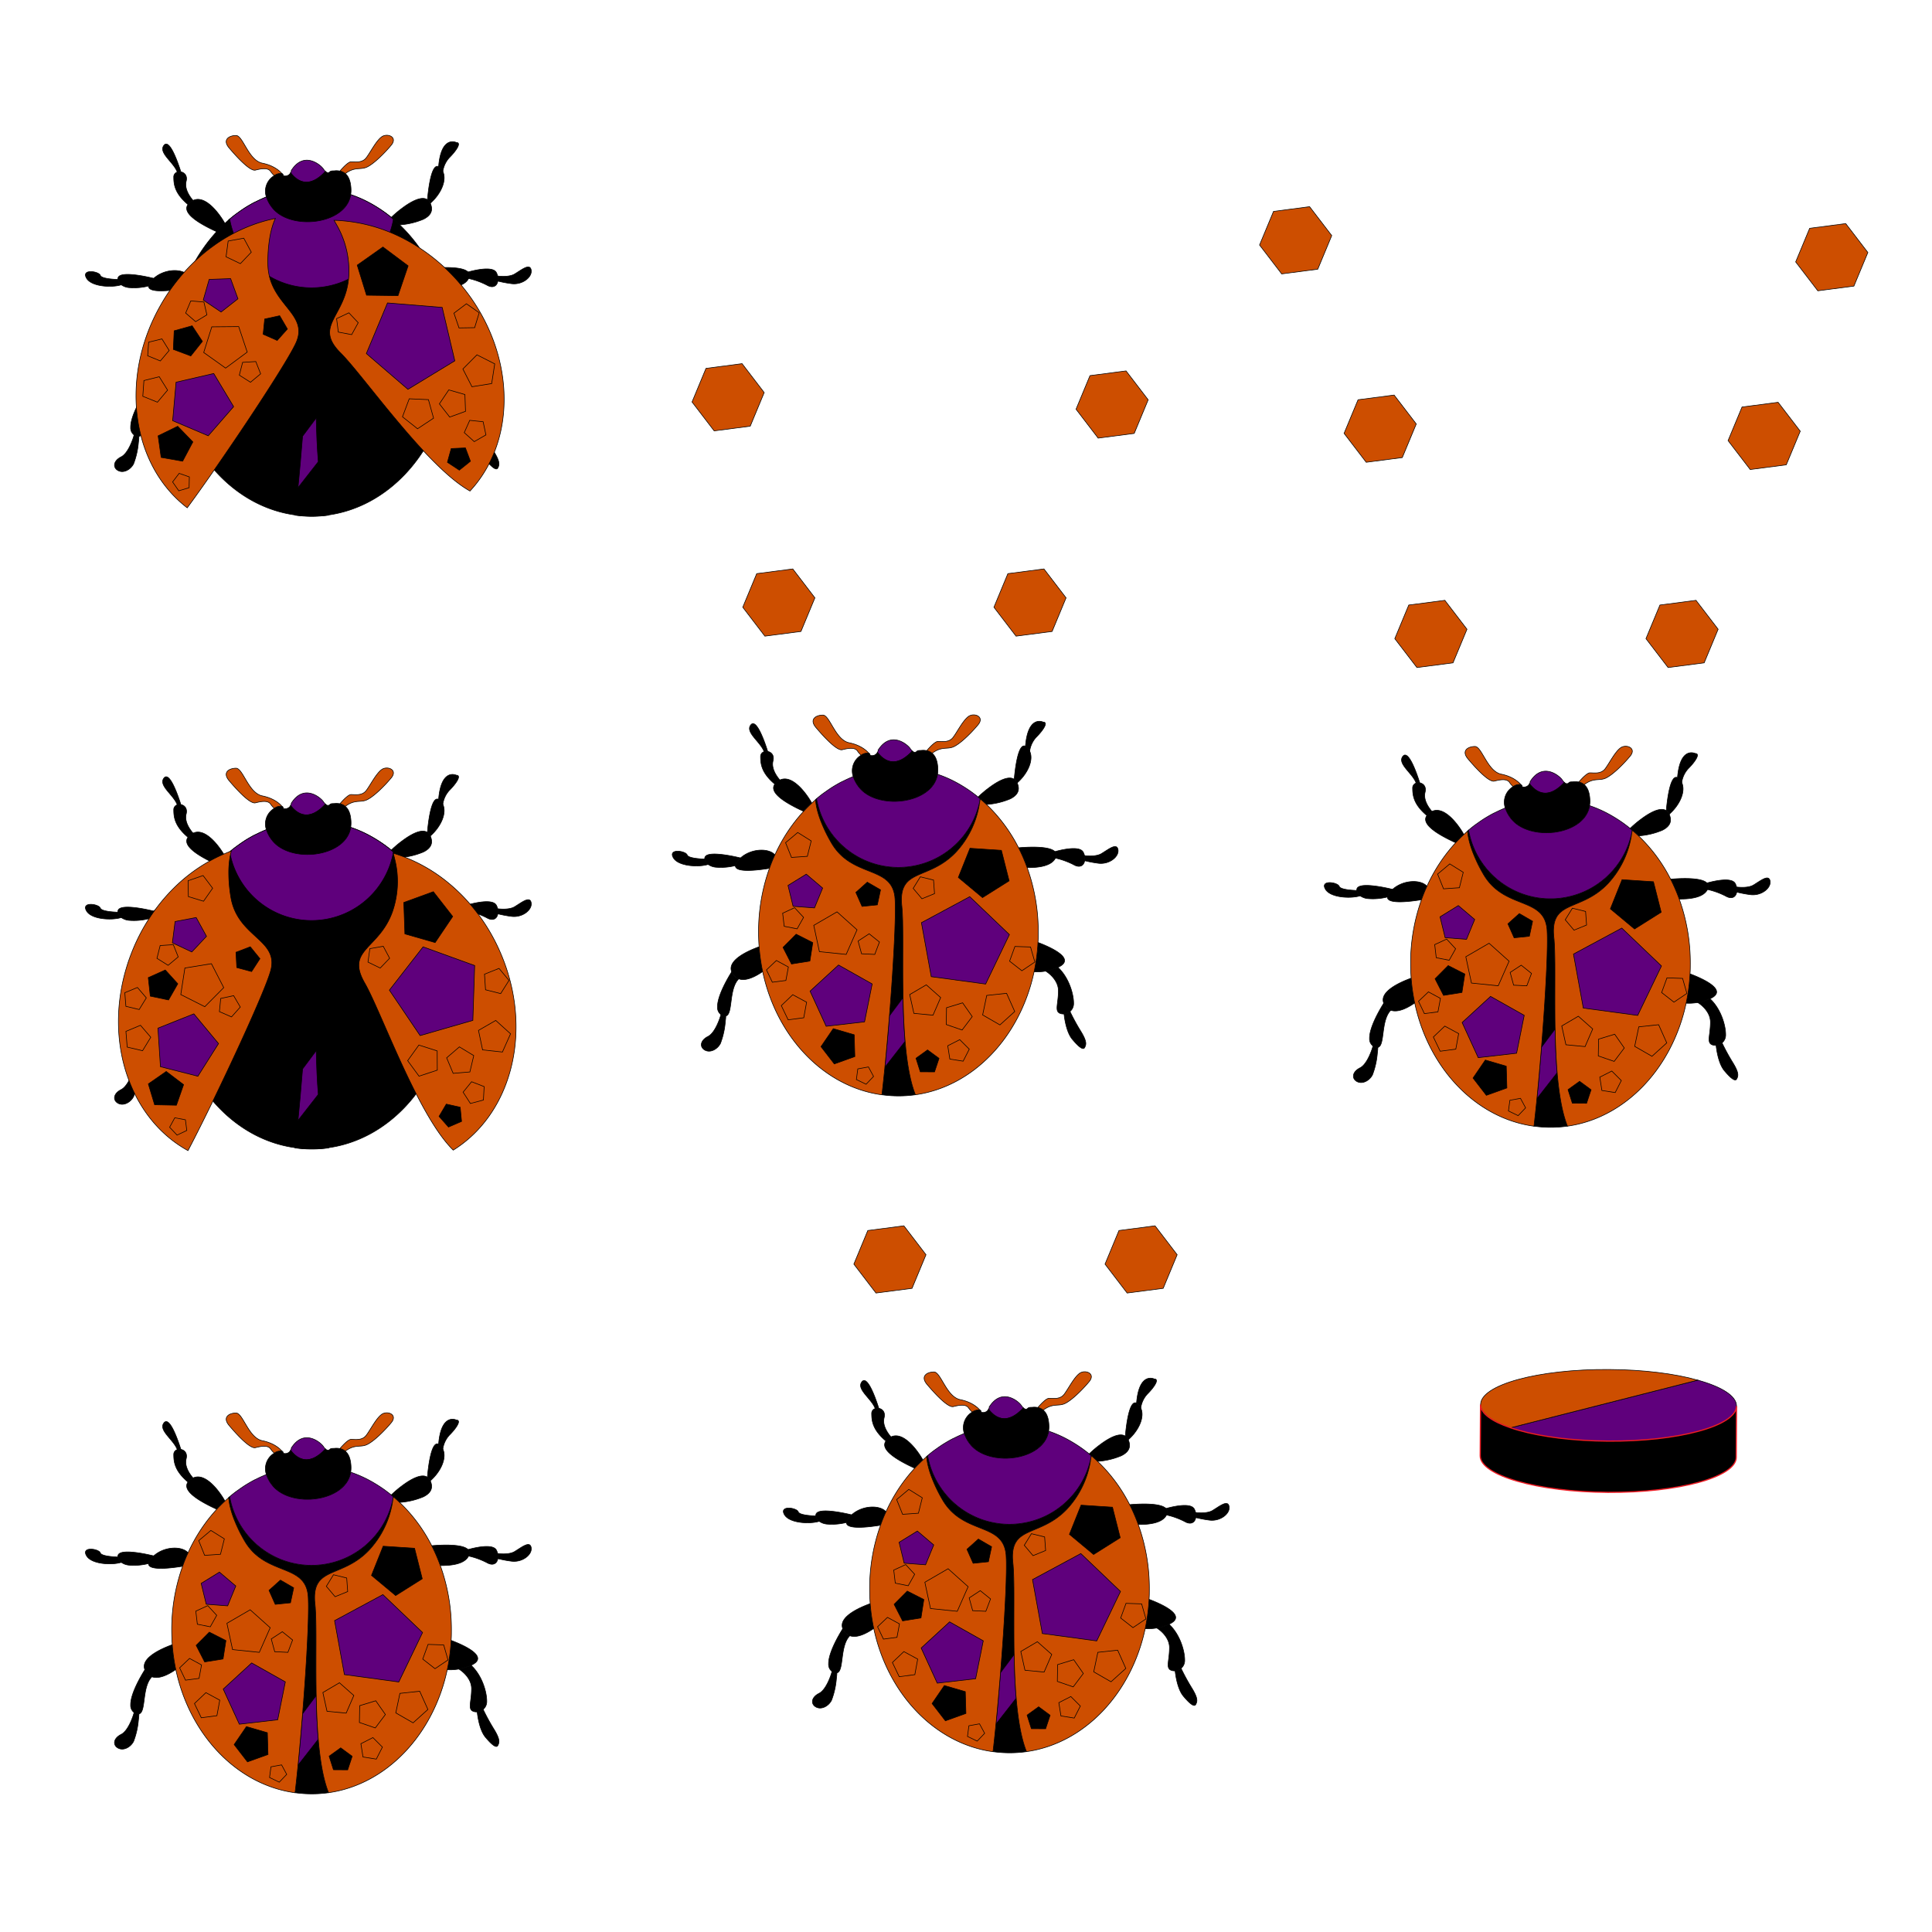 <svg id="Layer_1" data-name="Layer 1" xmlns="http://www.w3.org/2000/svg" viewBox="0 0 800 800"><defs><style>.cls-1,.cls-2,.cls-3{stroke:#000;stroke-width:0.25px;}.cls-1,.cls-2,.cls-3,.cls-4{stroke-miterlimit:10;}.cls-2{fill:#5f007c;}.cls-3{fill:#cd4e00;}.cls-4{stroke:#ed1c24;stroke-width:0.5px;}</style></defs><title>orange beetle</title><path class="cls-1" d="M162.46,622.35a38.2,38.2,0,0,1-9.66,19.53c-11.47,12-24.09,6.31-22.37,22.37.74,6.93.2,22.09.5,37.81l-5.65,7.56c1.67-21,2.83-42.23,2.28-48.81-1.15-13.76-17.78-8-26.38-22.94a61,61,0,0,1-4.78-10.16c-.45-1.31-.8-2.51-1.07-3.59a25.43,25.43,0,0,1-.67-4c.14-.14.29-.26.44-.38a34.23,34.23,0,0,0,1.32,5.15h0a34,34,0,0,0,1.33,3.31,34.42,34.42,0,0,0,64.58-5.86Z"/><path class="cls-1" d="M136.06,742.32a49.74,49.74,0,0,1-13.89,0c.41-3.44.82-7.3,1.23-11.41h0c.66-6.64,1.31-14,1.89-21.31l5.65-7.56c.11,6.1.36,12.3.85,18.12C132.53,728.85,133.81,736.72,136.06,742.32Z"/><path class="cls-2" d="M131.79,720.19l-8.39,10.75c.66-6.64,1.31-14,1.89-21.31l5.65-7.56C131.06,708.16,131.3,714.36,131.79,720.19Z"/><path class="cls-2" d="M134.76,600c-7.19,7.82-12.18,3.57-14.44.54h0c.34-.57.45-1.1.37-1.06,5.16-8,12-2.29,13.19-.57A6.81,6.81,0,0,0,134.76,600Z"/><path class="cls-1" d="M145.35,607.47a11.22,11.22,0,0,1-.14,2.13c-2,12.51-25.1,15-32.55,5.33a13.84,13.84,0,0,1-2.38-4.39,7.51,7.51,0,0,1,3.29-8.82,4.24,4.24,0,0,1,3.17-.84.73.73,0,0,1,.52.86,2.49,2.49,0,0,0,3.07-1.23c2.25,3,7.25,7.28,14.44-.54.56.53,1.22.8,1.85.14.43-.45,1.18-.33,1.8-.38a7.66,7.66,0,0,1,2.33.09,5,5,0,0,1,2.23,1.08C144.22,601.93,145.25,603.89,145.35,607.47Z"/><path class="cls-3" d="M162,589.12c-2.87,3.44-7.46,8-10.32,9.18-2.64,1.06-4.79-.32-8.69,2.59a5,5,0,0,0-2.23-1.08c1.31-1.53,3.47-3.8,4.61-3.8,1.72,0,4.59.57,6.31-1.72s4-6.88,6.31-8.6S164.85,585.67,162,589.12Z"/><path class="cls-3" d="M116.73,600.87h0a4.24,4.24,0,0,0-3.17.84,9,9,0,0,1-1.48-1.7c-1.15-1.72-4-1.15-6.31-.57s-8-5.74-10.9-9.18,0-5.16,2.87-5.16,5.16,10.32,10.9,11.47S116.73,600.87,116.73,600.87Z"/><path class="cls-2" d="M162.87,619.72l-.1.79a.07.07,0,0,0,0,0c-.13.61-.26,1.22-.42,1.81a34.42,34.42,0,0,1-64.58,5.86,34,34,0,0,1-1.33-3.31h0a34.23,34.23,0,0,1-1.32-5.15c.3-.25.6-.5.9-.75q1.3-1.07,2.65-2l.9-.64.92-.63c.93-.63,1.88-1.21,2.84-1.77l.84-.48.52-.29,1-.52.05,0,1-.49.65-.32.91-.42c.68-.3,1.35-.59,2-.87a13.84,13.84,0,0,0,2.38,4.39c7.45,9.65,30.53,7.18,32.55-5.33l1.13.4a50.87,50.87,0,0,1,6,2.65l1,.54.81.45.56.33q1.7,1,3.34,2.11l1,.69c.52.37,1,.76,1.55,1.15l.64.5.71.57C162.28,619.23,162.57,619.47,162.87,619.72Z"/><path class="cls-1" d="M175.32,619.79a30.5,30.5,0,0,1-9.81,2.32q-1.28-1.22-2.62-2.36l0,0c-.29-.25-.58-.49-.88-.73l1-.95c.91-.8,2-1.76,3.28-2.7,3.61-2.74,8.13-5.35,10.66-3.71a3.48,3.48,0,0,1,1.24,1.51,6.52,6.52,0,0,1,.4,1.2C179.2,616.84,177.77,618.58,175.32,619.79Z"/><path class="cls-1" d="M178.21,613.15a3.48,3.48,0,0,0-1.24-1.51c.3-3.53,1.53-15.17,4.63-13.65a2,2,0,0,1,.45.3,5,5,0,0,1,1.31,1.72h0C185.09,603.63,182.65,609.23,178.21,613.15Z"/><path class="cls-1" d="M186.07,594.28a10.66,10.66,0,0,0-2.7,5.74,5,5,0,0,0-1.31-1.72,2,2,0,0,0-.45-.3c1.07-13.15,7.34-10,7.34-10C191.23,588,188.94,591.41,186.07,594.28Z"/><path class="cls-1" d="M194.1,644.18l-.07.14c-1.66,3.33-7.1,4-11.72,3.94a73.77,73.77,0,0,0-3.56-8.22c3.41-.3,12.65-.87,15.06,1.59A2.1,2.1,0,0,1,194.1,644.18Z"/><path class="cls-1" d="M211.88,646.47a47.58,47.58,0,0,1-5.14-.93l-.59-.14a5,5,0,0,0,0-1.66v0a4.54,4.54,0,0,0-.09-.45c1.91.21,5.08.33,7-.81,2.87-1.72,6.31-4.59,6.88-1.72S216.47,647,211.88,646.47Z"/><path class="cls-1" d="M206.15,645.39c-.33,2-2,3.15-4.59,1.65a31.3,31.3,0,0,0-7.52-2.72l.07-.14a2.1,2.1,0,0,0-.29-2.55c2.59-.72,10.27-2.6,11.73.25h0a6.22,6.22,0,0,1,.52,1.38,4.54,4.54,0,0,1,.09.45v0A5,5,0,0,1,206.15,645.39Z"/><path class="cls-1" d="M195.25,689.48l-.19.09a20.56,20.56,0,0,1-5.09,1.55,21.82,21.82,0,0,1-4.78.28,77.63,77.63,0,0,0,1.61-12.15C192,681.2,202.73,686,195.25,689.48Z"/><path class="cls-1" d="M201.56,704.4a4.31,4.31,0,0,1-1.49,3.44,4.39,4.39,0,0,1-2.48,1,3.4,3.4,0,0,1-1.94-.36c-1.9-1.07-.39-4.1-.39-9.26,0-4-3.46-7-5.28-8.11a20.56,20.56,0,0,0,5.09-1.55c3.79,3.5,5.74,8.8,6.31,12.6A14.91,14.91,0,0,1,201.56,704.4Z"/><path class="cls-1" d="M206.15,722.75q-.86,1.72-5.16-3.44c-2.45-2.94-3.22-8.8-3.4-10.46a4.39,4.39,0,0,0,2.48-1,87,87,0,0,0,4.36,8C207.29,720.46,206.72,721.6,206.15,722.75Z"/><path class="cls-1" d="M72.8,691.31c-2.89,2-6.89,4.11-9.92,3a4.88,4.88,0,0,1-2.42-2,5,5,0,0,1-.5-.95c-1.88-4.86,7-8.74,11.36-10.32A77.24,77.24,0,0,0,72.8,691.31Z"/><path class="cls-1" d="M57.54,709.7c0,.8-.11,1.63-.21,2.47a32.41,32.41,0,0,1-2,8.87c-1.15,2.29-4,4-6.31,2.87s-2.29-4,1.15-5.74c3-1.52,5-7.66,5.36-9.07a2.25,2.25,0,0,0,.34.21A2.47,2.47,0,0,0,57.54,709.7Z"/><path class="cls-1" d="M62.89,694.33c-4.22,4.27-2.31,14.71-5.35,15.37a2.47,2.47,0,0,1-1.7-.39,2.25,2.25,0,0,1-.34-.21,3.67,3.67,0,0,1-1.4-3.13h0s0,0,0,0h0c-.09-4.66,4.35-12.12,5.87-14.54a5,5,0,0,0,.5.95A4.88,4.88,0,0,0,62.89,694.33Z"/><path class="cls-1" d="M77.86,642.94q-1.25,2.74-2.28,5.62c-4.42.73-14.29,2-14.07-1.14a3.11,3.11,0,0,1,.68-1.53,10.89,10.89,0,0,1,1.47-1.64h0C68,640.33,75.18,640.06,77.86,642.94Z"/><path class="cls-1" d="M63.66,644.26a10.89,10.89,0,0,0-1.47,1.64,3.11,3.11,0,0,0-.68,1.53,24.66,24.66,0,0,1-8.17.66,6.51,6.51,0,0,1-3.11-1.15h0A3.72,3.72,0,0,1,49,645.32a2.86,2.86,0,0,1-.17-.6c-.43-2.84,5.67-2.27,10.64-1.36C61.07,643.66,62.56,644,63.66,644.26Z"/><path class="cls-1" d="M50.23,646.93c-3.78,1.22-12.36.86-14.42-2.75-2.29-4,5.16-2.87,5.74-1.15.42,1.28,5,1.61,7.28,1.69a2.86,2.86,0,0,0,.17.6A3.72,3.72,0,0,0,50.23,646.93Z"/><path class="cls-1" d="M93.13,621.52c-1.18,1.08-2.31,2.22-3.41,3.41-1.32-.6-2.64-1.23-3.88-1.89-5.74-3-10.12-6.44-8-9.35a3.43,3.43,0,0,1,.41-.48A6,6,0,0,1,79.94,612c4.16-2,8.76,2.91,11.46,6.77A29.64,29.64,0,0,1,93.13,621.52Z"/><path class="cls-1" d="M79.94,612a6,6,0,0,0-1.69,1.22,3.43,3.43,0,0,0-.41.48c-5.42-4.57-5.9-8.22-5.9-11.38a2.08,2.08,0,0,1,1.45-2.06,3,3,0,0,1,1.51-.1c1.46.26,2.78,1.55,2.2,3.88C76.31,607.17,78.49,610.31,79.94,612Z"/><path class="cls-1" d="M74.9,600.15a3,3,0,0,0-1.51.1c-1.45-4.08-8-8.06-5.46-11.13C70.23,586.35,73.65,596.19,74.9,600.15Z"/><path class="cls-3" d="M186.92,674.86c0,1.47,0,2.94-.12,4.39a77.63,77.63,0,0,1-1.61,12.15c-5.74,26.94-25.18,47.51-49.13,50.92-2.25-5.6-3.53-13.47-4.27-22.13-.49-5.83-.73-12-.85-18.12-.3-15.73.24-30.88-.5-37.81-1.72-16.06,10.9-10.32,22.37-22.37a38.2,38.2,0,0,0,9.66-19.53q.17-.95.29-1.81a.07.07,0,0,1,0,0l.14-.76q1.33,1.14,2.62,2.36A66.32,66.32,0,0,1,178.75,640a73.77,73.77,0,0,1,3.56,8.22A78,78,0,0,1,186.92,674.86Z"/><path class="cls-3" d="M125.29,709.62c-.59,7.35-1.23,14.68-1.89,21.31h0c-.41,4.12-.82,8-1.23,11.41-24.08-3.32-43.63-24-49.36-51a77.24,77.24,0,0,1-1.47-10.23q-.24-3.07-.24-6.22a78,78,0,0,1,4.5-26.3q1-2.88,2.28-5.62a67.75,67.75,0,0,1,11.86-18c1.1-1.19,2.23-2.33,3.41-3.41.5-.48,1-.94,1.54-1.38a25.43,25.43,0,0,0,.67,4c.26,1.08.61,2.28,1.07,3.59a61,61,0,0,0,4.78,10.16c8.6,14.91,25.24,9.18,26.38,22.94C128.12,667.39,127,688.65,125.29,709.62Z"/><polygon class="cls-2" points="94.26 664.95 85.4 664.28 83.29 655.64 90.86 650.97 97.64 656.73 94.26 664.95"/><polygon class="cls-3" points="107.38 684.2 96.3 683.06 93.96 672.17 103.59 666.58 111.88 674.01 107.38 684.2"/><polygon class="cls-2" points="114.99 712.12 99.1 713.96 92.43 699.41 104.21 688.58 118.15 696.43 114.99 712.12"/><polygon class="cls-2" points="165.13 696.47 142.61 693.42 138.54 671.07 158.55 660.29 174.98 675.99 165.13 696.47"/><polygon class="cls-3" points="155.4 715.5 148.82 713.24 148.94 706.28 155.6 704.25 159.58 709.95 155.4 715.5"/><polygon class="cls-1" points="143.97 732.85 138.07 732.81 136.29 727.19 141.08 723.75 145.83 727.25 143.97 732.85"/><polygon class="cls-1" points="174.85 653.74 163.83 660.68 153.82 652.34 158.66 640.25 171.66 641.11 174.85 653.74"/><polygon class="cls-3" points="91.3 643.59 84.74 644.04 82.29 637.94 87.32 633.72 92.9 637.21 91.3 643.59"/><polygon class="cls-3" points="87.07 673.62 81.72 672.56 81.08 667.14 86.03 664.86 89.74 668.87 87.07 673.62"/><polygon class="cls-3" points="82.42 694.99 76.81 695.72 74.38 690.61 78.48 686.72 83.45 689.42 82.42 694.99"/><polygon class="cls-1" points="110.97 726.5 102.47 729.55 96.95 722.4 102.04 714.95 110.71 717.48 110.97 726.5"/><polygon class="cls-1" points="120.28 663.68 113.97 664.33 111.39 658.53 116.12 654.29 121.61 657.47 120.28 663.68"/><polygon class="cls-3" points="119.22 684.2 113.76 683.94 112.32 678.66 116.9 675.66 121.16 679.09 119.22 684.2"/><polygon class="cls-3" points="143.97 659.03 138.76 661.16 135.13 656.86 138.09 652.07 143.56 653.41 143.97 659.03"/><polygon class="cls-3" points="143.34 709.37 135.41 708.61 133.69 700.84 140.55 696.8 146.51 702.07 143.34 709.37"/><polygon class="cls-3" points="155.82 728.41 150.31 727.53 149.44 722.03 154.41 719.5 158.35 723.44 155.82 728.41"/><polygon class="cls-3" points="171.05 713.39 163.89 709.27 165.59 701.19 173.8 700.31 177.18 707.85 171.05 713.39"/><polygon class="cls-3" points="180.14 690.97 175.05 686.99 177.26 680.91 183.72 681.13 185.51 687.35 180.14 690.97"/><polygon class="cls-1" points="92.36 686.95 84.74 688.17 81.22 681.3 86.67 675.83 93.55 679.33 92.36 686.95"/><polygon class="cls-3" points="89.82 710.43 83.35 711.29 80.52 705.4 85.26 700.89 91 704 89.82 710.43"/><polygon class="cls-3" points="111.61 736.02 112.2 731.6 116.6 730.8 118.72 734.73 115.64 737.96 111.61 736.02"/><path class="cls-1" d="M182.31,381.26a72.91,72.91,0,0,0-3.56-8.23,66.22,66.22,0,0,0-13.23-17.92c-.86-.82-1.73-1.6-2.62-2.36-.05.25-.09.5-.14.76,0-.27.07-.54.11-.79L162,352l-.71-.57-.64-.5c-.52-.4-1-.78-1.55-1.15l-1-.7c-1.09-.74-2.21-1.45-3.34-2.11l-.56-.33-.81-.44q-.51-.29-1-.54a49.4,49.4,0,0,0-6-2.65l-1.13-.4c-2,12.51-25.1,15-32.55,5.33a13.84,13.84,0,0,1-2.38-4.4c-.68.28-1.36.56-2,.87l-.91.42-.65.31-1,.49-.05,0c-.33.16-.65.34-1,.51l-.52.29-.85.48c-1,.56-1.91,1.14-2.84,1.77l-.92.62-.9.65c-.9.65-1.78,1.32-2.65,2l-.9.75-.44.38c-.52.44-1,.9-1.54,1.39-1.18,1.07-2.31,2.21-3.41,3.4a68,68,0,0,0-11.86,18q-1.24,2.74-2.27,5.62a77.9,77.9,0,0,0-4.5,26.3q0,3.15.24,6.22a77.29,77.29,0,0,0,1.47,10.23c5.73,27.07,25.29,47.72,49.37,51a50,50,0,0,0,13.89,0c24-3.41,43.39-24,49.13-50.92a77.44,77.44,0,0,0,1.61-12.15c.08-1.45.12-2.92.12-4.39A77.84,77.84,0,0,0,182.31,381.26Z"/><path class="cls-1" d="M162.46,355.35a38.2,38.2,0,0,1-9.66,19.53c-11.47,12-24.09,6.31-22.37,22.37.74,6.93.2,22.09.5,37.81l-5.65,7.56c1.67-21,2.83-42.23,2.28-48.81-1.15-13.76-17.78-8-26.38-22.94a61,61,0,0,1-4.78-10.16c-.45-1.31-.8-2.51-1.07-3.59a25.43,25.43,0,0,1-.67-4c.14-.14.29-.26.44-.38a34.23,34.23,0,0,0,1.32,5.15h0a34,34,0,0,0,1.33,3.31,34.42,34.42,0,0,0,64.58-5.86Z"/><path class="cls-1" d="M136.06,475.32a49.74,49.74,0,0,1-13.89,0c.41-3.44.82-7.3,1.23-11.41h0c.66-6.64,1.31-14,1.89-21.31l5.65-7.56c.11,6.1.36,12.3.85,18.12C132.53,461.85,133.81,469.72,136.06,475.32Z"/><path class="cls-2" d="M131.79,453.19l-8.39,10.75c.66-6.64,1.31-14,1.89-21.31l5.65-7.56C131.06,441.16,131.3,447.36,131.79,453.19Z"/><path class="cls-2" d="M134.76,333c-7.19,7.82-12.18,3.57-14.44.54h0c.34-.57.45-1.1.37-1.06,5.16-8,12-2.29,13.19-.57A6.81,6.81,0,0,0,134.76,333Z"/><path class="cls-1" d="M145.35,340.47a11.22,11.22,0,0,1-.14,2.13c-2,12.51-25.1,15-32.55,5.33a13.84,13.84,0,0,1-2.38-4.39,7.51,7.51,0,0,1,3.29-8.82,4.24,4.24,0,0,1,3.17-.84.73.73,0,0,1,.52.86,2.49,2.49,0,0,0,3.07-1.23c2.25,3,7.25,7.28,14.44-.54.56.53,1.22.8,1.85.14.43-.45,1.18-.33,1.8-.38a7.66,7.66,0,0,1,2.33.09,5,5,0,0,1,2.23,1.08C144.22,334.93,145.25,336.89,145.35,340.47Z"/><path class="cls-3" d="M162,322.12c-2.87,3.44-7.46,8-10.32,9.18-2.64,1.06-4.79-.32-8.69,2.59a5,5,0,0,0-2.23-1.08c1.31-1.53,3.47-3.8,4.61-3.8,1.72,0,4.59.57,6.31-1.72s4-6.88,6.31-8.6S164.85,318.67,162,322.12Z"/><path class="cls-3" d="M116.73,333.87h0a4.24,4.24,0,0,0-3.17.84,9,9,0,0,1-1.48-1.7c-1.15-1.72-4-1.15-6.31-.57s-8-5.74-10.9-9.18,0-5.16,2.87-5.16,5.16,10.32,10.9,11.47S116.73,333.87,116.73,333.87Z"/><path class="cls-2" d="M162.87,352.72l-.1.79a.07.07,0,0,0,0,0c-.13.61-.26,1.22-.42,1.81a34.42,34.42,0,0,1-64.58,5.86,34,34,0,0,1-1.33-3.31h0a34.23,34.23,0,0,1-1.32-5.15c.3-.25.6-.5.9-.75q1.3-1.07,2.65-2l.9-.64.92-.63c.93-.63,1.88-1.21,2.84-1.77l.84-.48.52-.29,1-.52.05,0,1-.49.65-.32.91-.42c.68-.3,1.35-.59,2-.87a13.84,13.84,0,0,0,2.38,4.39c7.45,9.65,30.53,7.18,32.55-5.33l1.13.4a50.87,50.87,0,0,1,6,2.65l1,.54.81.45.56.33q1.7,1,3.34,2.11l1,.69c.52.37,1,.76,1.55,1.15l.64.5.71.57C162.28,352.23,162.57,352.47,162.87,352.72Z"/><path class="cls-1" d="M175.32,352.79a30.5,30.5,0,0,1-9.81,2.32q-1.28-1.22-2.62-2.36l0,0c-.29-.25-.58-.49-.88-.73l1-.95c.91-.8,2-1.76,3.28-2.7,3.61-2.74,8.13-5.35,10.66-3.71a3.48,3.48,0,0,1,1.24,1.51,6.52,6.52,0,0,1,.4,1.2C179.2,349.84,177.77,351.58,175.32,352.79Z"/><path class="cls-1" d="M178.21,346.15a3.48,3.48,0,0,0-1.24-1.51c.3-3.53,1.53-15.17,4.63-13.65a2,2,0,0,1,.45.3,5,5,0,0,1,1.31,1.72h0C185.09,336.63,182.65,342.23,178.21,346.15Z"/><path class="cls-1" d="M186.07,327.28a10.66,10.66,0,0,0-2.7,5.74,5,5,0,0,0-1.31-1.72,2,2,0,0,0-.45-.3c1.07-13.15,7.34-10,7.34-10C191.23,321,188.94,324.41,186.07,327.28Z"/><path class="cls-1" d="M194.1,377.18l-.07.14c-1.66,3.33-7.1,4-11.72,3.94a73.77,73.77,0,0,0-3.56-8.22c3.41-.3,12.65-.87,15.06,1.59A2.1,2.1,0,0,1,194.1,377.18Z"/><path class="cls-1" d="M211.88,379.47a47.58,47.58,0,0,1-5.14-.93l-.59-.14a5,5,0,0,0,0-1.66v0a4.54,4.54,0,0,0-.09-.45c1.91.21,5.08.33,7-.81,2.87-1.72,6.31-4.59,6.88-1.72S216.47,380,211.88,379.47Z"/><path class="cls-1" d="M206.15,378.39c-.33,2-2,3.15-4.59,1.65a31.3,31.3,0,0,0-7.52-2.72l.07-.14a2.1,2.1,0,0,0-.29-2.55c2.59-.72,10.27-2.6,11.73.25h0a6.22,6.22,0,0,1,.52,1.38,4.54,4.54,0,0,1,.09.45v0A5,5,0,0,1,206.15,378.39Z"/><path class="cls-1" d="M195.25,422.48l-.19.09a20.56,20.56,0,0,1-5.09,1.55,21.82,21.82,0,0,1-4.78.28,77.63,77.63,0,0,0,1.61-12.15C192,414.2,202.73,419,195.25,422.48Z"/><path class="cls-1" d="M201.56,437.4a4.31,4.31,0,0,1-1.49,3.44,4.39,4.39,0,0,1-2.48,1,3.4,3.4,0,0,1-1.94-.36c-1.9-1.07-.39-4.1-.39-9.26,0-4-3.46-7-5.28-8.11a20.56,20.56,0,0,0,5.09-1.55c3.79,3.5,5.74,8.8,6.31,12.6A14.91,14.91,0,0,1,201.56,437.4Z"/><path class="cls-1" d="M206.15,455.75q-.86,1.72-5.16-3.44c-2.45-2.94-3.22-8.8-3.4-10.46a4.39,4.39,0,0,0,2.48-1,87,87,0,0,0,4.36,8C207.29,453.46,206.72,454.6,206.15,455.75Z"/><path class="cls-1" d="M72.8,424.31c-2.89,2-6.89,4.11-9.92,3a4.88,4.88,0,0,1-2.42-2,5,5,0,0,1-.5-.95c-1.88-4.86,7-8.74,11.36-10.32A77.24,77.24,0,0,0,72.8,424.31Z"/><path class="cls-1" d="M57.54,442.7c0,.8-.11,1.63-.21,2.47a32.41,32.41,0,0,1-2,8.87c-1.15,2.29-4,4-6.31,2.87s-2.29-4,1.15-5.74c3-1.52,5-7.66,5.36-9.07a2.25,2.25,0,0,0,.34.21A2.47,2.47,0,0,0,57.54,442.7Z"/><path class="cls-1" d="M62.89,427.33c-4.22,4.27-2.31,14.71-5.35,15.37a2.47,2.47,0,0,1-1.7-.39,2.25,2.25,0,0,1-.34-.21,3.67,3.67,0,0,1-1.4-3.13h0s0,0,0,0h0c-.09-4.66,4.35-12.12,5.87-14.54a5,5,0,0,0,.5.95A4.88,4.88,0,0,0,62.89,427.33Z"/><path class="cls-1" d="M77.86,375.94q-1.25,2.74-2.28,5.62c-4.42.73-14.29,2-14.07-1.14a3.11,3.11,0,0,1,.68-1.53,10.89,10.89,0,0,1,1.47-1.64h0C68,373.33,75.18,373.06,77.86,375.94Z"/><path class="cls-1" d="M63.66,377.26a10.89,10.89,0,0,0-1.47,1.64,3.11,3.11,0,0,0-.68,1.53,24.66,24.66,0,0,1-8.17.66,6.51,6.51,0,0,1-3.11-1.15h0A3.72,3.72,0,0,1,49,378.32a2.86,2.86,0,0,1-.17-.6c-.43-2.84,5.67-2.27,10.64-1.36C61.07,376.66,62.56,377,63.66,377.26Z"/><path class="cls-1" d="M50.23,379.93c-3.78,1.22-12.36.86-14.42-2.75-2.29-4,5.16-2.87,5.74-1.15.42,1.28,5,1.61,7.28,1.69a2.86,2.86,0,0,0,.17.6A3.72,3.72,0,0,0,50.23,379.93Z"/><path class="cls-1" d="M93.13,354.52c-1.18,1.08-2.31,2.22-3.41,3.41-1.32-.6-2.64-1.23-3.88-1.89-5.74-3-10.12-6.44-8-9.35a3.43,3.43,0,0,1,.41-.48A6,6,0,0,1,79.94,345c4.16-2,8.76,2.91,11.46,6.77A29.64,29.64,0,0,1,93.13,354.52Z"/><path class="cls-1" d="M79.94,345a6,6,0,0,0-1.69,1.22,3.43,3.43,0,0,0-.41.48c-5.42-4.57-5.9-8.22-5.9-11.38a2.08,2.08,0,0,1,1.45-2.06,3,3,0,0,1,1.51-.1c1.46.26,2.78,1.55,2.2,3.88C76.31,340.17,78.49,343.31,79.94,345Z"/><path class="cls-1" d="M74.9,333.15a3,3,0,0,0-1.51.1c-1.45-4.08-8-8.06-5.46-11.13C70.23,319.35,73.65,329.19,74.9,333.15Z"/><path class="cls-3" d="M207,394c.59,1.35,1.15,2.71,1.66,4.07a77.63,77.63,0,0,1,3.43,11.77c5.62,27-3.87,53.63-24.41,66.41-4.32-4.22-8.67-10.9-12.83-18.53-2.8-5.13-5.52-10.7-8.09-16.24-6.62-14.27-12.24-28.35-15.72-34.4-8.05-14,5.81-13.84,11.44-29.49a38.2,38.2,0,0,0,1-21.77q-.22-.94-.46-1.77a.07.07,0,0,1,0,0l-.18-.75q1.68.5,3.34,1.1a66.32,66.32,0,0,1,19.34,11.06,73.77,73.77,0,0,1,6.58,6.09A78,78,0,0,1,207,394Z"/><polygon class="cls-2" points="195.8 422.52 173.96 428.82 161.23 410 175.19 392.07 196.55 399.81 195.8 422.52"/><polygon class="cls-3" points="194.57 443.87 187.64 444.45 184.95 438.03 190.22 433.49 196.17 437.1 194.57 443.87"/><polygon class="cls-1" points="191.12 464.35 185.71 466.69 181.8 462.27 184.8 457.19 190.56 458.48 191.12 464.35"/><polygon class="cls-1" points="187.46 379.5 180.18 390.3 167.65 386.71 167.2 373.69 179.44 369.23 187.46 379.5"/><polygon class="cls-3" points="161.34 396.8 157.43 400.85 152.37 398.38 153.15 392.81 158.69 391.83 161.34 396.8"/><polygon class="cls-3" points="181.07 443.12 173.51 445.62 168.8 439.2 173.44 432.74 181.03 435.16 181.07 443.12"/><polygon class="cls-3" points="200.17 455.5 194.78 456.93 191.76 452.24 195.28 447.92 200.48 449.94 200.17 455.5"/><polygon class="cls-3" points="208.04 435.62 199.83 434.74 198.13 426.66 205.28 422.54 211.41 428.08 208.04 435.62"/><polygon class="cls-3" points="207.32 411.43 201.05 409.85 200.62 403.39 206.63 400.99 210.77 405.96 207.32 411.43"/><path class="cls-3" d="M92.45,447c-3.17,6.66-6.39,13.27-9.38,19.23h0c-1.85,3.7-3.61,7.16-5.22,10.22-21.3-11.7-32.2-38-27.88-65.3a77.24,77.24,0,0,1,2.28-10.08q.87-3,2-5.9a78,78,0,0,1,13.59-23q2-2.33,4.13-4.44a67.75,67.75,0,0,1,17.51-12.6c1.45-.72,2.92-1.38,4.4-2,.64-.27,1.29-.51,1.93-.74a25.43,25.43,0,0,0-.8,4c-.14,1.11-.24,2.35-.29,3.73a61,61,0,0,0,.84,11.2c2.71,17,20.29,17.58,16.45,30.85C110.18,408.56,101.5,428,92.45,447Z"/><polygon class="cls-2" points="79.42 394.19 71.38 390.4 72.5 381.58 81.23 379.92 85.51 387.71 79.42 394.19"/><polygon class="cls-3" points="84.8 416.85 74.86 411.83 76.56 400.83 87.55 399.05 92.64 408.95 84.8 416.85"/><polygon class="cls-2" points="81.94 445.65 66.43 441.7 65.4 425.73 80.27 419.81 90.49 432.13 81.94 445.65"/><polygon class="cls-3" points="84.28 373.18 78 371.26 77.88 364.69 84.09 362.54 88.05 367.79 84.28 373.18"/><polygon class="cls-3" points="69.61 399.72 64.99 396.82 66.32 391.53 71.77 391.17 73.79 396.23 69.61 399.72"/><polygon class="cls-3" points="57.63 418.02 52.13 416.7 51.68 411.06 56.91 408.89 60.59 413.19 57.63 418.02"/><polygon class="cls-1" points="73.05 457.65 64.02 457.46 61.42 448.82 68.83 443.67 76.02 449.13 73.05 457.65"/><polygon class="cls-1" points="104.18 402.3 98.04 400.65 97.71 394.31 103.64 392.04 107.64 396.97 104.18 402.3"/><polygon class="cls-3" points="95.86 421.08 90.85 418.89 91.39 413.44 96.74 412.28 99.5 417 95.86 421.08"/><polygon class="cls-1" points="69.79 414.06 62.23 412.48 61.4 404.81 68.44 401.65 73.62 407.36 69.79 414.06"/><polygon class="cls-3" points="59.03 435.08 52.67 433.58 52.14 427.07 58.17 424.55 62.43 429.5 59.03 435.08"/><polygon class="cls-3" points="70.24 466.77 72.38 462.85 76.77 463.67 77.35 468.1 73.31 470.02 70.24 466.77"/><path class="cls-1" d="M182.31,119.26a72.91,72.91,0,0,0-3.56-8.23,66.22,66.22,0,0,0-13.23-17.92c-.86-.82-1.73-1.6-2.62-2.36-.05.25-.09.5-.14.76,0-.27.07-.54.11-.79L162,90l-.71-.57-.64-.5c-.52-.4-1-.78-1.55-1.15l-1-.7c-1.09-.74-2.21-1.45-3.34-2.11l-.56-.33-.81-.44q-.51-.29-1-.54a49.4,49.4,0,0,0-6-2.65l-1.13-.4c-2,12.51-25.1,15-32.55,5.33a13.84,13.84,0,0,1-2.38-4.4c-.68.28-1.36.56-2,.87l-.91.42-.65.31-1,.49-.05,0c-.33.16-.65.34-1,.51l-.52.29-.85.48c-1,.56-1.91,1.14-2.84,1.77l-.92.62-.9.65c-.9.65-1.78,1.32-2.65,2l-.9.75-.44.38c-.52.44-1,.9-1.54,1.39-1.18,1.07-2.31,2.21-3.41,3.4a68,68,0,0,0-11.86,18q-1.24,2.74-2.27,5.62a77.9,77.9,0,0,0-4.5,26.3q0,3.15.24,6.22a77.29,77.29,0,0,0,1.47,10.23c5.73,27.07,25.29,47.72,49.37,51a50,50,0,0,0,13.89,0c24-3.41,43.39-24,49.13-50.92a77.44,77.44,0,0,0,1.61-12.15c.08-1.45.12-2.92.12-4.39A77.84,77.84,0,0,0,182.31,119.26Z"/><path class="cls-1" d="M162.46,93.35a38.2,38.2,0,0,1-9.66,19.53c-11.47,12-24.09,6.31-22.37,22.37.74,6.93.2,22.09.5,37.81l-5.65,7.56c1.67-21,2.83-42.23,2.28-48.81-1.15-13.76-17.78-8-26.38-22.94A61,61,0,0,1,96.41,98.7c-.45-1.31-.8-2.51-1.07-3.59a25.43,25.43,0,0,1-.67-4c.14-.14.29-.26.44-.38a34.23,34.23,0,0,0,1.32,5.15h0a34,34,0,0,0,1.33,3.31,34.42,34.42,0,0,0,64.58-5.86Z"/><path class="cls-1" d="M136.06,213.32a49.74,49.74,0,0,1-13.89,0c.41-3.44.82-7.3,1.23-11.41h0c.66-6.64,1.31-14,1.89-21.31l5.65-7.56c.11,6.1.36,12.3.85,18.12C132.53,199.85,133.81,207.72,136.06,213.32Z"/><path class="cls-2" d="M131.79,191.19l-8.39,10.75c.66-6.64,1.31-14,1.89-21.31l5.65-7.56C131.06,179.16,131.3,185.36,131.79,191.19Z"/><path class="cls-2" d="M134.76,71c-7.19,7.82-12.18,3.57-14.44.54h0c.34-.57.45-1.1.37-1.06,5.16-8,12-2.29,13.19-.57A6.81,6.81,0,0,0,134.76,71Z"/><path class="cls-1" d="M145.35,78.47a11.22,11.22,0,0,1-.14,2.13c-2,12.51-25.1,15-32.55,5.33a13.84,13.84,0,0,1-2.38-4.39,7.51,7.51,0,0,1,3.29-8.82,4.24,4.24,0,0,1,3.17-.84.73.73,0,0,1,.52.86,2.49,2.49,0,0,0,3.07-1.23c2.25,3,7.25,7.28,14.44-.54.56.53,1.22.8,1.85.14.43-.45,1.18-.33,1.8-.38a7.66,7.66,0,0,1,2.33.09A5,5,0,0,1,143,71.88C144.22,72.93,145.25,74.89,145.35,78.47Z"/><path class="cls-3" d="M162,60.12c-2.87,3.44-7.46,8-10.32,9.18C149,70.35,146.87,69,143,71.88a5,5,0,0,0-2.23-1.08c1.31-1.53,3.47-3.8,4.61-3.8,1.72,0,4.59.57,6.31-1.72s4-6.88,6.31-8.6S164.85,56.67,162,60.12Z"/><path class="cls-3" d="M116.73,71.87h0a4.24,4.24,0,0,0-3.17.84,9,9,0,0,1-1.48-1.7c-1.15-1.72-4-1.15-6.31-.57s-8-5.74-10.9-9.18,0-5.16,2.87-5.16,5.16,10.32,10.9,11.47S116.73,71.87,116.73,71.87Z"/><path class="cls-2" d="M162.87,90.72l-.1.79a.07.07,0,0,0,0,0c-.13.61-.26,1.22-.42,1.81a34.42,34.42,0,0,1-64.58,5.86,34,34,0,0,1-1.33-3.31h0a34.23,34.23,0,0,1-1.32-5.15c.3-.25.6-.5.9-.75q1.3-1.07,2.65-2l.9-.64.92-.63c.93-.63,1.88-1.21,2.84-1.77l.84-.48.52-.29,1-.52.05,0,1-.49.65-.32.91-.42c.68-.3,1.35-.59,2-.87a13.84,13.84,0,0,0,2.38,4.39c7.45,9.65,30.53,7.18,32.55-5.33l1.13.4a50.87,50.87,0,0,1,6,2.65l1,.54.81.45.56.33q1.7,1,3.34,2.11l1,.69c.52.37,1,.76,1.55,1.15l.64.5L162,90C162.28,90.23,162.57,90.47,162.87,90.72Z"/><path class="cls-1" d="M175.32,90.79a30.5,30.5,0,0,1-9.81,2.32q-1.28-1.22-2.62-2.36l0,0c-.29-.25-.58-.49-.88-.73l1-.95c.91-.8,2-1.76,3.28-2.7,3.61-2.74,8.13-5.35,10.66-3.71a3.48,3.48,0,0,1,1.24,1.51,6.52,6.52,0,0,1,.4,1.2C179.2,87.84,177.77,89.58,175.32,90.79Z"/><path class="cls-1" d="M178.21,84.15A3.48,3.48,0,0,0,177,82.64c.3-3.53,1.53-15.17,4.63-13.65a2,2,0,0,1,.45.3A5,5,0,0,1,183.37,71h0C185.09,74.63,182.65,80.23,178.21,84.15Z"/><path class="cls-1" d="M186.07,65.28a10.66,10.66,0,0,0-2.7,5.74,5,5,0,0,0-1.31-1.72,2,2,0,0,0-.45-.3c1.07-13.15,7.34-10,7.34-10C191.23,59,188.94,62.41,186.07,65.28Z"/><path class="cls-1" d="M194.1,115.18l-.07.14c-1.66,3.33-7.1,4-11.72,3.94a73.77,73.77,0,0,0-3.56-8.22c3.41-.3,12.65-.87,15.06,1.59A2.1,2.1,0,0,1,194.1,115.18Z"/><path class="cls-1" d="M211.88,117.47a47.58,47.58,0,0,1-5.14-.93l-.59-.14a5,5,0,0,0,0-1.66v0a4.54,4.54,0,0,0-.09-.45c1.91.21,5.08.33,7-.81,2.87-1.72,6.31-4.59,6.88-1.72S216.47,118,211.88,117.47Z"/><path class="cls-1" d="M206.15,116.39c-.33,2-2,3.15-4.59,1.65a31.3,31.3,0,0,0-7.52-2.72l.07-.14a2.1,2.1,0,0,0-.29-2.55c2.59-.72,10.27-2.6,11.73.25h0a6.22,6.22,0,0,1,.52,1.38,4.54,4.54,0,0,1,.09.45v0A5,5,0,0,1,206.15,116.39Z"/><path class="cls-1" d="M195.25,160.48l-.19.09a20.56,20.56,0,0,1-5.09,1.55,21.82,21.82,0,0,1-4.78.28,77.63,77.63,0,0,0,1.61-12.15C192,152.2,202.73,157,195.25,160.48Z"/><path class="cls-1" d="M201.56,175.4a4.31,4.31,0,0,1-1.49,3.44,4.39,4.39,0,0,1-2.48,1,3.4,3.4,0,0,1-1.94-.36c-1.9-1.07-.39-4.1-.39-9.26,0-4-3.46-7-5.28-8.11a20.56,20.56,0,0,0,5.09-1.55c3.79,3.5,5.74,8.8,6.31,12.6A14.91,14.91,0,0,1,201.56,175.4Z"/><path class="cls-1" d="M206.15,193.75q-.86,1.72-5.16-3.44c-2.45-2.94-3.22-8.8-3.4-10.46a4.39,4.39,0,0,0,2.48-1,87,87,0,0,0,4.36,8C207.29,191.46,206.72,192.6,206.15,193.75Z"/><path class="cls-1" d="M72.8,162.31c-2.89,2-6.89,4.11-9.92,3a4.88,4.88,0,0,1-2.42-2,5,5,0,0,1-.5-.95c-1.88-4.86,7-8.74,11.36-10.32A77.24,77.24,0,0,0,72.8,162.31Z"/><path class="cls-1" d="M57.54,180.7c0,.8-.11,1.63-.21,2.47a32.41,32.41,0,0,1-2,8.87c-1.15,2.29-4,4-6.31,2.87s-2.29-4,1.15-5.74c3-1.52,5-7.66,5.36-9.07a2.25,2.25,0,0,0,.34.21A2.47,2.47,0,0,0,57.54,180.7Z"/><path class="cls-1" d="M62.89,165.33c-4.22,4.27-2.31,14.71-5.35,15.37a2.47,2.47,0,0,1-1.7-.39,2.25,2.25,0,0,1-.34-.21,3.67,3.67,0,0,1-1.4-3.13h0s0,0,0,0h0c-.09-4.66,4.35-12.12,5.87-14.54a5,5,0,0,0,.5.95A4.88,4.88,0,0,0,62.89,165.33Z"/><path class="cls-1" d="M77.86,113.94q-1.25,2.74-2.28,5.62c-4.42.73-14.29,2-14.07-1.14a3.11,3.11,0,0,1,.68-1.53,10.89,10.89,0,0,1,1.47-1.64h0C68,111.33,75.18,111.06,77.86,113.94Z"/><path class="cls-1" d="M63.66,115.26a10.89,10.89,0,0,0-1.47,1.64,3.11,3.11,0,0,0-.68,1.53,24.66,24.66,0,0,1-8.17.66,6.51,6.51,0,0,1-3.11-1.15h0A3.72,3.72,0,0,1,49,116.32a2.86,2.86,0,0,1-.17-.6c-.43-2.84,5.67-2.27,10.64-1.36C61.07,114.66,62.56,115,63.66,115.26Z"/><path class="cls-1" d="M50.23,117.93c-3.78,1.22-12.36.86-14.42-2.75-2.29-4,5.16-2.87,5.74-1.15.42,1.28,5,1.61,7.28,1.69a2.86,2.86,0,0,0,.17.6A3.72,3.72,0,0,0,50.23,117.93Z"/><path class="cls-1" d="M93.13,92.52c-1.18,1.08-2.31,2.22-3.41,3.41-1.32-.6-2.64-1.23-3.88-1.89-5.74-3-10.12-6.44-8-9.35a3.43,3.43,0,0,1,.41-.48A6,6,0,0,1,79.94,83c4.16-2,8.76,2.91,11.46,6.77A29.64,29.64,0,0,1,93.13,92.52Z"/><path class="cls-1" d="M79.94,83a6,6,0,0,0-1.69,1.22,3.43,3.43,0,0,0-.41.48c-5.42-4.57-5.9-8.22-5.9-11.38a2.08,2.08,0,0,1,1.45-2.06,3,3,0,0,1,1.51-.1c1.46.26,2.78,1.55,2.2,3.88C76.31,78.17,78.49,81.31,79.94,83Z"/><path class="cls-1" d="M74.9,71.15a3,3,0,0,0-1.51.1c-1.45-4.08-8-8.06-5.46-11.13C70.23,57.35,73.65,67.19,74.9,71.15Z"/><path class="cls-3" d="M191.67,118.9q1.39,1.72,2.67,3.49a77.63,77.63,0,0,1,6.39,10.45c12.5,24.55,10.34,52.77-6.12,70.49-5.27-2.93-11.22-8.24-17.25-14.51-4.05-4.22-8.14-8.88-12.07-13.55-10.14-12-19.26-24.15-24.19-29.06-11.45-11.4,2-14.88,3.3-31.46a38.2,38.2,0,0,0-4.79-21.26q-.46-.84-.91-1.59l0,0-.37-.67q1.75,0,3.52.19A66.32,66.32,0,0,1,163.4,97a73.77,73.77,0,0,1,7.94,4.15A78,78,0,0,1,191.67,118.9Z"/><polygon class="cls-2" points="188.33 149.41 168.92 161.22 151.69 146.4 160.45 125.44 183.1 127.29 188.33 149.41"/><polygon class="cls-3" points="192.76 170.32 186.22 172.7 181.94 167.22 185.83 161.45 192.51 163.37 192.76 170.32"/><polygon class="cls-1" points="194.8 190.99 190.19 194.68 185.26 191.43 186.83 185.74 192.72 185.47 194.8 190.99"/><polygon class="cls-1" points="169 110.08 164.8 122.42 151.77 122.24 147.92 109.79 158.56 102.28 169 110.08"/><polygon class="cls-3" points="148.33 133.63 145.62 138.56 140.09 137.51 139.38 131.93 144.47 129.53 148.33 133.63"/><polygon class="cls-3" points="179.53 173.15 172.89 177.54 166.66 172.59 169.45 165.13 177.4 165.48 179.53 173.15"/><polygon class="cls-3" points="201.21 180.08 196.38 182.87 192.24 179.14 194.51 174.05 200.05 174.63 201.21 180.08"/><polygon class="cls-3" points="203.59 158.83 195.43 160.14 191.67 152.79 197.49 146.93 204.86 150.67 203.59 158.83"/><polygon class="cls-3" points="196.54 135.68 190.07 135.79 187.97 129.68 193.13 125.78 198.43 129.5 196.54 135.68"/><path class="cls-3" d="M96.42,183.38c-4.14,6.1-8.33,12.15-12.18,17.59h0c-2.39,3.38-4.66,6.53-6.71,9.31-19.29-14.79-26.07-42.41-17.67-68.77a77.24,77.24,0,0,1,3.78-9.62q1.31-2.79,2.87-5.53A78,78,0,0,1,83.4,105.73q2.31-2,4.76-3.76a67.75,67.75,0,0,1,19.22-9.8c1.54-.49,3.09-.92,4.65-1.28.68-.17,1.35-.31,2-.44a25.43,25.43,0,0,0-1.39,3.79c-.31,1.07-.59,2.28-.85,3.65a61,61,0,0,0-.87,11.2c.11,17.22,17.4,20.45,11.59,33C119.76,148.06,108.24,166,96.42,183.38Z"/><polygon class="cls-2" points="91.54 129.21 84.16 124.24 86.61 115.69 95.49 115.37 98.54 123.73 91.54 129.21"/><polygon class="cls-3" points="93.42 152.42 84.35 145.96 87.7 135.34 98.84 135.24 102.37 145.8 93.42 152.42"/><polygon class="cls-2" points="86.23 180.46 71.5 174.2 72.91 158.26 88.5 154.66 96.74 168.38 86.23 180.46"/><polygon class="cls-3" points="99.53 109.17 93.6 106.33 94.48 99.81 100.94 98.63 104.06 104.42 99.53 109.17"/><polygon class="cls-3" points="81 133.19 76.88 129.62 79 124.6 84.43 125.06 85.67 130.37 81 133.19"/><polygon class="cls-3" points="66.39 149.46 61.15 147.32 61.56 141.68 67.06 140.33 70.04 145.13 66.39 149.46"/><polygon class="cls-1" points="75.63 190.97 66.73 189.41 65.47 180.47 73.58 176.51 79.86 183 75.63 190.97"/><polygon class="cls-1" points="114.78 140.97 108.97 138.41 109.6 132.09 115.81 130.74 119.01 136.23 114.78 140.97"/><polygon class="cls-3" points="103.72 158.28 99.1 155.35 100.46 150.05 105.92 149.71 107.93 154.79 103.72 158.28"/><polygon class="cls-1" points="79.01 147.39 71.78 144.68 72.12 136.97 79.56 134.91 83.81 141.35 79.01 147.39"/><polygon class="cls-3" points="65.19 166.54 59.13 164.09 59.6 157.57 65.94 156 69.39 161.54 65.19 166.54"/><polygon class="cls-3" points="71.47 199.56 74.18 196.01 78.4 197.48 78.3 201.95 74.02 203.23 71.47 199.56"/><path class="cls-2" d="M719.06,582.22c0,4.16-6.2,7.89-16,10.5-9.56,2.57-22.67,4.11-37,4s-27.47-1.77-37-4.46c-1.23-.35-2.37-.69-3.47-1.08L703,571.48C712.92,574.21,719.09,578.06,719.06,582.22Z"/><path class="cls-3" d="M703,571.48l-77.5,19.72h0c-7.74-2.59-12.43-6-12.41-9.61,0-8.18,23.83-14.7,53.09-14.52C680.48,567.15,693.49,568.79,703,571.48Z"/><path class="cls-4" d="M719.06,582.22l-.13,21.2c0,8.18-23.83,14.7-53.09,14.52s-53-7-52.91-15.16l.13-21.2c0,3.65,4.66,7,12.41,9.61h0c1.1.39,2.24.73,3.47,1.08,9.52,2.69,22.62,4.37,37,4.46s27.48-1.45,37-4C712.87,590.11,719,586.37,719.06,582.22Z"/><path class="cls-1" d="M451.46,605.35a38.2,38.2,0,0,1-9.66,19.53c-11.47,12-24.09,6.31-22.37,22.37.74,6.93.2,22.09.5,37.81l-5.65,7.56c1.67-21,2.83-42.23,2.28-48.81-1.15-13.76-17.78-8-26.38-22.94a61,61,0,0,1-4.78-10.16c-.45-1.31-.8-2.51-1.07-3.59a25.43,25.43,0,0,1-.67-4c.14-.14.29-.26.44-.38a34.23,34.23,0,0,0,1.32,5.15h0a34,34,0,0,0,1.33,3.31,34.42,34.42,0,0,0,64.58-5.86Z"/><path class="cls-1" d="M425.06,725.32a49.74,49.74,0,0,1-13.89,0c.41-3.44.82-7.3,1.23-11.41h0c.66-6.64,1.31-14,1.89-21.31l5.65-7.56c.11,6.1.36,12.3.85,18.12C421.53,711.85,422.81,719.72,425.06,725.32Z"/><path class="cls-2" d="M420.79,703.19l-8.39,10.75c.66-6.64,1.31-14,1.89-21.31l5.65-7.56C420.06,691.16,420.3,697.36,420.79,703.19Z"/><path class="cls-2" d="M423.76,583c-7.19,7.82-12.18,3.57-14.44.54h0c.34-.57.45-1.1.37-1.06,5.16-8,12-2.29,13.19-.57A6.81,6.81,0,0,0,423.76,583Z"/><path class="cls-1" d="M434.35,590.47a11.22,11.22,0,0,1-.14,2.13c-2,12.51-25.1,15-32.55,5.33a13.84,13.84,0,0,1-2.38-4.39,7.51,7.51,0,0,1,3.29-8.82,4.24,4.24,0,0,1,3.17-.84.73.73,0,0,1,.52.86,2.49,2.49,0,0,0,3.07-1.23c2.25,3,7.25,7.28,14.44-.54.56.53,1.22.8,1.85.14.43-.45,1.18-.33,1.8-.38a7.66,7.66,0,0,1,2.33.09,5,5,0,0,1,2.23,1.08C433.22,584.93,434.25,586.89,434.35,590.47Z"/><path class="cls-3" d="M451,572.12c-2.87,3.44-7.46,8-10.32,9.18-2.64,1.06-4.79-.32-8.69,2.59a5,5,0,0,0-2.23-1.08c1.31-1.53,3.47-3.8,4.61-3.8,1.72,0,4.59.57,6.31-1.72s4-6.88,6.31-8.6S453.85,568.67,451,572.12Z"/><path class="cls-3" d="M405.73,583.87h0a4.24,4.24,0,0,0-3.17.84,9,9,0,0,1-1.48-1.7c-1.15-1.72-4-1.15-6.31-.57s-8-5.74-10.9-9.18,0-5.16,2.87-5.16,5.16,10.32,10.9,11.47S405.73,583.87,405.73,583.87Z"/><path class="cls-2" d="M451.87,602.72l-.1.79a.07.07,0,0,0,0,0c-.13.61-.26,1.22-.42,1.81a34.42,34.42,0,0,1-64.58,5.86,34,34,0,0,1-1.33-3.31h0a34.23,34.23,0,0,1-1.32-5.15c.3-.25.6-.5.9-.75q1.3-1.07,2.65-2l.9-.64.92-.63c.93-.63,1.88-1.21,2.84-1.77l.84-.48.52-.29,1-.52.05,0,1-.49.65-.32.91-.42c.68-.3,1.35-.59,2-.87a13.84,13.84,0,0,0,2.38,4.39c7.45,9.65,30.53,7.18,32.55-5.33l1.13.4a50.87,50.87,0,0,1,6,2.65l1,.54.81.45.56.33q1.7,1,3.34,2.11l1,.69c.52.37,1,.76,1.55,1.15l.64.5.71.57C451.28,602.23,451.57,602.47,451.87,602.72Z"/><path class="cls-1" d="M464.32,602.79a30.5,30.5,0,0,1-9.81,2.32q-1.28-1.22-2.62-2.36l0,0c-.29-.25-.58-.49-.88-.73l1-.95c.91-.8,2-1.76,3.28-2.7,3.61-2.74,8.13-5.35,10.66-3.71a3.48,3.48,0,0,1,1.24,1.51,6.52,6.52,0,0,1,.4,1.2C468.2,599.84,466.77,601.58,464.32,602.79Z"/><path class="cls-1" d="M467.21,596.15a3.48,3.48,0,0,0-1.24-1.51c.3-3.53,1.53-15.17,4.63-13.65a2,2,0,0,1,.45.3,5,5,0,0,1,1.31,1.72h0C474.09,586.63,471.65,592.23,467.21,596.15Z"/><path class="cls-1" d="M475.07,577.28a10.66,10.66,0,0,0-2.7,5.74,5,5,0,0,0-1.31-1.72,2,2,0,0,0-.45-.3c1.07-13.15,7.34-10,7.34-10C480.23,571,477.94,574.41,475.07,577.28Z"/><path class="cls-1" d="M483.1,627.18l-.07.14c-1.66,3.33-7.1,4-11.72,3.94a73.77,73.77,0,0,0-3.56-8.22c3.41-.3,12.65-.87,15.06,1.59A2.1,2.1,0,0,1,483.1,627.18Z"/><path class="cls-1" d="M500.88,629.47a47.58,47.58,0,0,1-5.14-.93l-.59-.14a5,5,0,0,0,0-1.66v0a4.54,4.54,0,0,0-.09-.45c1.91.21,5.08.33,7-.81,2.87-1.72,6.31-4.59,6.88-1.72S505.47,630,500.88,629.47Z"/><path class="cls-1" d="M495.15,628.39c-.33,2-2,3.15-4.59,1.65a31.3,31.3,0,0,0-7.52-2.72l.07-.14a2.1,2.1,0,0,0-.29-2.55c2.59-.72,10.27-2.6,11.73.25h0a6.22,6.22,0,0,1,.52,1.38,4.54,4.54,0,0,1,.09.45v0A5,5,0,0,1,495.15,628.39Z"/><path class="cls-1" d="M484.25,672.48l-.19.09a20.56,20.56,0,0,1-5.09,1.55,21.82,21.82,0,0,1-4.78.28,77.63,77.63,0,0,0,1.61-12.15C481,664.2,491.73,669,484.25,672.48Z"/><path class="cls-1" d="M490.56,687.4a4.31,4.31,0,0,1-1.49,3.44,4.39,4.39,0,0,1-2.48,1,3.4,3.4,0,0,1-1.94-.36c-1.9-1.07-.39-4.1-.39-9.26,0-4-3.46-7-5.28-8.11a20.56,20.56,0,0,0,5.09-1.55c3.79,3.5,5.74,8.8,6.31,12.6A14.91,14.91,0,0,1,490.56,687.4Z"/><path class="cls-1" d="M495.15,705.75q-.86,1.72-5.16-3.44c-2.45-2.94-3.22-8.8-3.4-10.46a4.39,4.39,0,0,0,2.48-1,87,87,0,0,0,4.36,8C496.29,703.46,495.72,704.6,495.15,705.75Z"/><path class="cls-1" d="M361.8,674.31c-2.89,2-6.89,4.11-9.92,3a4.88,4.88,0,0,1-2.42-2,5,5,0,0,1-.5-.95c-1.88-4.86,7-8.74,11.36-10.32A77.24,77.24,0,0,0,361.8,674.31Z"/><path class="cls-1" d="M346.54,692.7c0,.8-.11,1.63-.21,2.47a32.41,32.41,0,0,1-2,8.87c-1.15,2.29-4,4-6.31,2.87s-2.29-4,1.15-5.74c3-1.52,5-7.66,5.36-9.07a2.25,2.25,0,0,0,.34.21A2.47,2.47,0,0,0,346.54,692.7Z"/><path class="cls-1" d="M351.89,677.33c-4.22,4.27-2.31,14.71-5.35,15.37a2.47,2.47,0,0,1-1.7-.39,2.25,2.25,0,0,1-.34-.21,3.67,3.67,0,0,1-1.4-3.13h0s0,0,0,0h0c-.09-4.66,4.35-12.12,5.87-14.54a5,5,0,0,0,.5.95A4.88,4.88,0,0,0,351.89,677.33Z"/><path class="cls-1" d="M366.86,625.94q-1.25,2.74-2.28,5.62c-4.42.73-14.29,2-14.07-1.14a3.11,3.11,0,0,1,.68-1.53,10.89,10.89,0,0,1,1.47-1.64h0C357,623.33,364.18,623.06,366.86,625.94Z"/><path class="cls-1" d="M352.66,627.26a10.89,10.89,0,0,0-1.47,1.64,3.11,3.11,0,0,0-.68,1.53,24.66,24.66,0,0,1-8.17.66,6.51,6.51,0,0,1-3.11-1.15h0a3.72,3.72,0,0,1-1.23-1.61,2.86,2.86,0,0,1-.17-.6c-.43-2.84,5.67-2.27,10.64-1.36C350.07,626.66,351.56,627,352.66,627.26Z"/><path class="cls-1" d="M339.23,629.93c-3.78,1.22-12.36.86-14.42-2.75-2.29-4,5.16-2.87,5.74-1.15.42,1.28,5,1.61,7.28,1.69a2.86,2.86,0,0,0,.17.6A3.72,3.72,0,0,0,339.23,629.93Z"/><path class="cls-1" d="M382.13,604.52c-1.18,1.08-2.31,2.22-3.41,3.41-1.32-.6-2.64-1.23-3.88-1.89-5.74-3-10.12-6.44-8-9.35a3.43,3.43,0,0,1,.41-.48,6,6,0,0,1,1.69-1.22c4.16-2,8.76,2.91,11.46,6.77A29.64,29.64,0,0,1,382.13,604.52Z"/><path class="cls-1" d="M368.94,595a6,6,0,0,0-1.69,1.22,3.43,3.43,0,0,0-.41.48c-5.42-4.57-5.9-8.22-5.9-11.38a2.08,2.08,0,0,1,1.45-2.06,3,3,0,0,1,1.51-.1c1.46.26,2.78,1.55,2.2,3.88C365.31,590.17,367.49,593.31,368.94,595Z"/><path class="cls-1" d="M363.9,583.15a3,3,0,0,0-1.51.1c-1.45-4.08-8-8.06-5.46-11.13C359.23,569.35,362.65,579.19,363.9,583.15Z"/><path class="cls-3" d="M475.92,657.86c0,1.47,0,2.94-.12,4.39a77.63,77.63,0,0,1-1.61,12.15c-5.74,26.94-25.18,47.51-49.13,50.92-2.25-5.6-3.53-13.47-4.27-22.13-.49-5.83-.73-12-.85-18.12-.3-15.73.24-30.88-.5-37.81-1.72-16.06,10.9-10.32,22.37-22.37a38.2,38.2,0,0,0,9.66-19.53q.17-.95.29-1.81a.07.07,0,0,1,0,0l.14-.76q1.33,1.14,2.62,2.36A66.32,66.32,0,0,1,467.75,623a73.77,73.77,0,0,1,3.56,8.22A78,78,0,0,1,475.92,657.86Z"/><path class="cls-3" d="M414.29,692.62c-.59,7.35-1.23,14.68-1.89,21.31h0c-.41,4.12-.82,8-1.23,11.41-24.08-3.32-43.63-24-49.36-51a77.24,77.24,0,0,1-1.47-10.23q-.24-3.07-.24-6.22a78,78,0,0,1,4.5-26.3q1-2.88,2.28-5.62a67.75,67.75,0,0,1,11.86-18c1.1-1.19,2.23-2.33,3.41-3.41.5-.48,1-.94,1.54-1.38a25.43,25.43,0,0,0,.67,4c.26,1.08.61,2.28,1.07,3.59a61,61,0,0,0,4.78,10.16c8.6,14.91,25.24,9.18,26.38,22.94C417.12,650.39,416,671.65,414.29,692.62Z"/><polygon class="cls-2" points="383.26 647.95 374.4 647.28 372.29 638.64 379.86 633.97 386.64 639.73 383.26 647.95"/><polygon class="cls-3" points="396.38 667.2 385.3 666.06 382.96 655.17 392.59 649.58 400.88 657.01 396.38 667.2"/><polygon class="cls-2" points="403.99 695.12 388.1 696.96 381.43 682.41 393.21 671.58 407.15 679.43 403.99 695.12"/><polygon class="cls-2" points="454.13 679.47 431.61 676.42 427.54 654.07 447.55 643.29 463.98 658.99 454.13 679.47"/><polygon class="cls-3" points="444.39 698.5 437.82 696.24 437.94 689.28 444.6 687.25 448.58 692.95 444.39 698.5"/><polygon class="cls-1" points="432.97 715.85 427.07 715.81 425.29 710.19 430.08 706.75 434.83 710.25 432.97 715.85"/><polygon class="cls-1" points="463.86 636.74 452.83 643.68 442.82 635.34 447.66 623.25 460.66 624.11 463.86 636.74"/><polygon class="cls-3" points="380.3 626.59 373.74 627.04 371.29 620.94 376.32 616.72 381.9 620.21 380.3 626.59"/><polygon class="cls-3" points="376.07 656.62 370.72 655.56 370.08 650.14 375.03 647.86 378.74 651.87 376.07 656.62"/><polygon class="cls-3" points="371.42 677.99 365.81 678.72 363.38 673.61 367.48 669.72 372.45 672.42 371.42 677.99"/><polygon class="cls-1" points="399.97 709.5 391.47 712.55 385.95 705.4 391.04 697.95 399.71 700.48 399.97 709.5"/><polygon class="cls-1" points="409.28 646.68 402.96 647.33 400.39 641.53 405.12 637.29 410.61 640.47 409.28 646.68"/><polygon class="cls-3" points="408.22 667.2 402.76 666.94 401.32 661.66 405.9 658.66 410.16 662.09 408.22 667.2"/><polygon class="cls-3" points="432.97 642.03 427.76 644.16 424.13 639.86 427.09 635.07 432.56 636.41 432.97 642.03"/><polygon class="cls-3" points="432.34 692.37 424.42 691.61 422.69 683.84 429.55 679.8 435.51 685.07 432.34 692.37"/><polygon class="cls-3" points="444.82 711.41 439.31 710.53 438.44 705.03 443.41 702.5 447.35 706.44 444.82 711.41"/><polygon class="cls-3" points="460.05 696.39 452.89 692.27 454.59 684.19 462.8 683.31 466.18 690.85 460.05 696.39"/><polygon class="cls-3" points="469.14 673.97 464.05 669.99 466.26 663.91 472.72 664.13 474.51 670.35 469.14 673.97"/><polygon class="cls-1" points="381.36 669.95 373.74 671.17 370.23 664.3 375.67 658.83 382.55 662.33 381.36 669.95"/><polygon class="cls-3" points="378.82 693.43 372.35 694.29 369.52 688.4 374.26 683.89 380 687 378.82 693.43"/><polygon class="cls-3" points="400.61 719.02 401.2 714.6 405.6 713.8 407.72 717.73 404.63 720.96 400.61 719.02"/><polygon class="cls-3" points="481.66 533.47 466.72 535.42 457.56 523.45 463.34 509.53 478.28 507.58 487.44 519.55 481.66 533.47"/><polygon class="cls-3" points="377.66 533.47 362.72 535.42 353.56 523.45 359.34 509.53 374.28 507.58 383.44 519.55 377.66 533.47"/><path class="cls-1" d="M405.46,333.35a38.2,38.2,0,0,1-9.66,19.53c-11.47,12-24.09,6.31-22.37,22.37.74,6.93.2,22.09.5,37.81l-5.65,7.56c1.67-21,2.83-42.23,2.28-48.81-1.15-13.76-17.78-8-26.38-22.94a61,61,0,0,1-4.78-10.16c-.45-1.31-.8-2.51-1.07-3.59a25.43,25.43,0,0,1-.67-4c.14-.14.29-.26.44-.38a34.23,34.23,0,0,0,1.32,5.15h0a34,34,0,0,0,1.33,3.31,34.42,34.42,0,0,0,64.58-5.86Z"/><path class="cls-1" d="M379.06,453.32a49.74,49.74,0,0,1-13.89,0c.41-3.44.82-7.3,1.23-11.41h0c.66-6.64,1.31-14,1.89-21.31l5.65-7.56c.11,6.1.36,12.3.85,18.12C375.53,439.85,376.81,447.72,379.06,453.32Z"/><path class="cls-2" d="M374.79,431.19l-8.39,10.75c.66-6.64,1.31-14,1.89-21.31l5.65-7.56C374.06,419.16,374.3,425.36,374.79,431.19Z"/><path class="cls-2" d="M377.76,311c-7.19,7.82-12.18,3.57-14.44.54h0c.34-.57.45-1.1.37-1.06,5.16-8,12-2.29,13.19-.57A6.81,6.81,0,0,0,377.76,311Z"/><path class="cls-1" d="M388.35,318.47a11.22,11.22,0,0,1-.14,2.13c-2,12.51-25.1,15-32.55,5.33a13.84,13.84,0,0,1-2.38-4.39,7.51,7.51,0,0,1,3.29-8.82,4.24,4.24,0,0,1,3.17-.84.73.73,0,0,1,.52.86,2.49,2.49,0,0,0,3.07-1.23c2.25,3,7.25,7.28,14.44-.54.56.53,1.22.8,1.85.14.43-.45,1.18-.33,1.8-.38a7.66,7.66,0,0,1,2.33.09,5,5,0,0,1,2.23,1.08C387.22,312.93,388.25,314.89,388.35,318.47Z"/><path class="cls-3" d="M405,300.12c-2.87,3.44-7.46,8-10.32,9.18-2.64,1.06-4.79-.32-8.69,2.59a5,5,0,0,0-2.23-1.08c1.31-1.53,3.47-3.8,4.61-3.8,1.72,0,4.59.57,6.31-1.72s4-6.88,6.31-8.6S407.85,296.67,405,300.12Z"/><path class="cls-3" d="M359.73,311.87h0a4.24,4.24,0,0,0-3.17.84,9,9,0,0,1-1.48-1.7c-1.15-1.72-4-1.15-6.31-.57s-8-5.74-10.9-9.18,0-5.16,2.87-5.16,5.16,10.32,10.9,11.47S359.73,311.87,359.73,311.87Z"/><path class="cls-2" d="M405.87,330.72l-.1.79a.07.07,0,0,0,0,0c-.13.61-.26,1.22-.42,1.81a34.42,34.42,0,0,1-64.58,5.86,34,34,0,0,1-1.33-3.31h0a34.23,34.23,0,0,1-1.32-5.15c.3-.25.6-.5.9-.75q1.3-1.07,2.65-2l.9-.64.92-.63c.93-.63,1.88-1.21,2.84-1.77l.84-.48.52-.29,1-.52.05,0,1-.49.65-.32.91-.42c.68-.3,1.35-.59,2-.87a13.84,13.84,0,0,0,2.38,4.39c7.45,9.65,30.53,7.18,32.55-5.33l1.13.4a50.87,50.87,0,0,1,6,2.65l1,.54.81.45.56.33q1.7,1,3.34,2.11l1,.69c.52.37,1,.76,1.55,1.15l.64.5.71.57C405.28,330.23,405.57,330.47,405.87,330.72Z"/><path class="cls-1" d="M418.32,330.79a30.5,30.5,0,0,1-9.81,2.32q-1.28-1.22-2.62-2.36l0,0c-.29-.25-.58-.49-.88-.73l1-.95c.91-.8,2-1.76,3.28-2.7,3.61-2.74,8.13-5.35,10.66-3.71a3.48,3.48,0,0,1,1.24,1.51,6.52,6.52,0,0,1,.4,1.2C422.2,327.84,420.77,329.58,418.32,330.79Z"/><path class="cls-1" d="M421.21,324.15a3.48,3.48,0,0,0-1.24-1.51c.3-3.53,1.53-15.17,4.63-13.65a2,2,0,0,1,.45.3,5,5,0,0,1,1.31,1.72h0C428.09,314.63,425.65,320.23,421.21,324.15Z"/><path class="cls-1" d="M429.07,305.28a10.66,10.66,0,0,0-2.7,5.74,5,5,0,0,0-1.31-1.72,2,2,0,0,0-.45-.3c1.07-13.15,7.34-10,7.34-10C434.23,299,431.94,302.41,429.07,305.28Z"/><path class="cls-1" d="M437.1,355.18l-.07.14c-1.66,3.33-7.1,4-11.72,3.94a73.77,73.77,0,0,0-3.56-8.22c3.41-.3,12.65-.87,15.06,1.59A2.1,2.1,0,0,1,437.1,355.18Z"/><path class="cls-1" d="M454.88,357.47a47.58,47.58,0,0,1-5.14-.93l-.59-.14a5,5,0,0,0,0-1.66v0a4.54,4.54,0,0,0-.09-.45c1.91.21,5.08.33,7-.81,2.87-1.72,6.31-4.59,6.88-1.72S459.47,358,454.88,357.47Z"/><path class="cls-1" d="M449.15,356.39c-.33,2-2,3.15-4.59,1.65a31.3,31.3,0,0,0-7.52-2.72l.07-.14a2.1,2.1,0,0,0-.29-2.55c2.59-.72,10.27-2.6,11.73.25h0a6.22,6.22,0,0,1,.52,1.38,4.54,4.54,0,0,1,.09.45v0A5,5,0,0,1,449.15,356.39Z"/><path class="cls-1" d="M438.25,400.48l-.19.09a20.56,20.56,0,0,1-5.09,1.55,21.82,21.82,0,0,1-4.78.28,77.63,77.63,0,0,0,1.61-12.15C435,392.2,445.73,397,438.25,400.48Z"/><path class="cls-1" d="M444.56,415.4a4.31,4.31,0,0,1-1.49,3.44,4.39,4.39,0,0,1-2.48,1,3.4,3.4,0,0,1-1.94-.36c-1.9-1.07-.39-4.1-.39-9.26,0-4-3.46-7-5.28-8.11a20.56,20.56,0,0,0,5.09-1.55c3.79,3.5,5.74,8.8,6.31,12.6A14.91,14.91,0,0,1,444.56,415.4Z"/><path class="cls-1" d="M449.15,433.75q-.86,1.72-5.16-3.44c-2.45-2.94-3.22-8.8-3.4-10.46a4.39,4.39,0,0,0,2.48-1,87,87,0,0,0,4.36,8C450.29,431.46,449.72,432.6,449.15,433.75Z"/><path class="cls-1" d="M315.8,402.31c-2.89,2-6.89,4.11-9.92,3a4.88,4.88,0,0,1-2.42-2,5,5,0,0,1-.5-.95c-1.88-4.86,7-8.74,11.36-10.32A77.24,77.24,0,0,0,315.8,402.31Z"/><path class="cls-1" d="M300.54,420.7c0,.8-.11,1.63-.21,2.47a32.41,32.41,0,0,1-2,8.87c-1.15,2.29-4,4-6.31,2.87s-2.29-4,1.15-5.74c3-1.52,5-7.66,5.36-9.07a2.25,2.25,0,0,0,.34.21A2.47,2.47,0,0,0,300.54,420.7Z"/><path class="cls-1" d="M305.89,405.33c-4.22,4.27-2.31,14.71-5.35,15.37a2.47,2.47,0,0,1-1.7-.39,2.25,2.25,0,0,1-.34-.21,3.67,3.67,0,0,1-1.4-3.13h0s0,0,0,0h0c-.09-4.66,4.35-12.12,5.87-14.54a5,5,0,0,0,.5.95A4.88,4.88,0,0,0,305.89,405.33Z"/><path class="cls-1" d="M320.86,353.94q-1.25,2.74-2.28,5.62c-4.42.73-14.29,2-14.07-1.14a3.11,3.11,0,0,1,.68-1.53,10.89,10.89,0,0,1,1.47-1.64h0C311,351.33,318.18,351.06,320.86,353.94Z"/><path class="cls-1" d="M306.66,355.26a10.89,10.89,0,0,0-1.47,1.64,3.11,3.11,0,0,0-.68,1.53,24.66,24.66,0,0,1-8.17.66,6.51,6.51,0,0,1-3.11-1.15h0a3.72,3.72,0,0,1-1.23-1.61,2.86,2.86,0,0,1-.17-.6c-.43-2.84,5.67-2.27,10.64-1.36C304.07,354.66,305.56,355,306.66,355.26Z"/><path class="cls-1" d="M293.23,357.93c-3.78,1.22-12.36.86-14.42-2.75-2.29-4,5.16-2.87,5.74-1.15.42,1.28,5,1.61,7.28,1.69a2.86,2.86,0,0,0,.17.6A3.72,3.72,0,0,0,293.23,357.93Z"/><path class="cls-1" d="M336.13,332.52c-1.18,1.08-2.31,2.22-3.41,3.41-1.32-.6-2.64-1.23-3.88-1.89-5.74-3-10.12-6.44-8-9.35a3.43,3.43,0,0,1,.41-.48,6,6,0,0,1,1.69-1.22c4.16-2,8.76,2.91,11.46,6.77A29.64,29.64,0,0,1,336.13,332.52Z"/><path class="cls-1" d="M322.94,323a6,6,0,0,0-1.69,1.22,3.43,3.43,0,0,0-.41.48c-5.42-4.57-5.9-8.22-5.9-11.38a2.08,2.08,0,0,1,1.45-2.06,3,3,0,0,1,1.51-.1c1.46.26,2.78,1.55,2.2,3.88C319.31,318.17,321.49,321.31,322.94,323Z"/><path class="cls-1" d="M317.9,311.15a3,3,0,0,0-1.51.1c-1.45-4.08-8-8.06-5.46-11.13C313.23,297.35,316.65,307.19,317.9,311.15Z"/><path class="cls-3" d="M429.92,385.86c0,1.47,0,2.94-.12,4.39a77.63,77.63,0,0,1-1.61,12.15c-5.74,26.94-25.18,47.51-49.13,50.92-2.25-5.6-3.53-13.47-4.27-22.13-.49-5.83-.73-12-.85-18.12-.3-15.73.24-30.88-.5-37.81-1.72-16.06,10.9-10.32,22.37-22.37a38.2,38.2,0,0,0,9.66-19.53q.17-.95.29-1.81a.07.07,0,0,1,0,0l.14-.76q1.33,1.14,2.62,2.36A66.32,66.32,0,0,1,421.75,351a73.77,73.77,0,0,1,3.56,8.22A78,78,0,0,1,429.92,385.86Z"/><path class="cls-3" d="M368.29,420.62c-.59,7.35-1.23,14.68-1.89,21.31h0c-.41,4.12-.82,8-1.23,11.41-24.08-3.32-43.63-24-49.36-51a77.24,77.24,0,0,1-1.47-10.23q-.24-3.07-.24-6.22a78,78,0,0,1,4.5-26.3q1-2.88,2.28-5.62a67.75,67.75,0,0,1,11.86-18c1.1-1.19,2.23-2.33,3.41-3.41.5-.48,1-.94,1.54-1.38a25.43,25.43,0,0,0,.67,4c.26,1.08.61,2.28,1.07,3.59a61,61,0,0,0,4.78,10.16c8.6,14.91,25.24,9.18,26.38,22.94C371.12,378.39,370,399.65,368.29,420.62Z"/><polygon class="cls-2" points="337.26 375.95 328.4 375.28 326.29 366.64 333.86 361.97 340.64 367.73 337.26 375.95"/><polygon class="cls-3" points="350.38 395.2 339.3 394.06 336.96 383.17 346.59 377.58 354.88 385.01 350.38 395.2"/><polygon class="cls-2" points="357.99 423.12 342.1 424.96 335.43 410.41 347.21 399.58 361.15 407.43 357.99 423.12"/><polygon class="cls-2" points="408.13 407.47 385.61 404.42 381.54 382.06 401.55 371.29 417.98 386.99 408.13 407.47"/><polygon class="cls-3" points="398.39 426.5 391.82 424.24 391.94 417.28 398.6 415.25 402.58 420.95 398.39 426.5"/><polygon class="cls-1" points="386.97 443.85 381.07 443.81 379.29 438.19 384.08 434.75 388.83 438.25 386.97 443.85"/><polygon class="cls-1" points="417.86 364.74 406.83 371.68 396.82 363.34 401.66 351.25 414.66 352.11 417.86 364.74"/><polygon class="cls-3" points="334.3 354.59 327.74 355.04 325.29 348.94 330.32 344.72 335.9 348.21 334.3 354.59"/><polygon class="cls-3" points="330.07 384.62 324.72 383.56 324.08 378.14 329.03 375.86 332.74 379.87 330.07 384.62"/><polygon class="cls-3" points="325.42 405.99 319.81 406.72 317.38 401.61 321.48 397.72 326.45 400.42 325.42 405.99"/><polygon class="cls-1" points="353.97 437.5 345.47 440.55 339.95 433.4 345.04 425.94 353.71 428.48 353.97 437.5"/><polygon class="cls-1" points="363.28 374.68 356.96 375.33 354.39 369.53 359.12 365.29 364.61 368.47 363.28 374.68"/><polygon class="cls-3" points="362.22 395.2 356.76 394.94 355.32 389.66 359.9 386.66 364.16 390.08 362.22 395.2"/><polygon class="cls-3" points="386.97 370.03 381.76 372.16 378.13 367.86 381.09 363.07 386.56 364.41 386.97 370.03"/><polygon class="cls-3" points="386.34 420.37 378.42 419.61 376.69 411.83 383.55 407.8 389.51 413.07 386.34 420.37"/><polygon class="cls-3" points="398.82 439.41 393.31 438.54 392.44 433.03 397.41 430.5 401.35 434.44 398.82 439.41"/><polygon class="cls-3" points="414.05 424.39 406.89 420.27 408.59 412.19 416.8 411.31 420.18 418.85 414.05 424.39"/><polygon class="cls-3" points="423.14 401.97 418.05 397.99 420.26 391.91 426.72 392.13 428.51 398.35 423.14 401.97"/><polygon class="cls-1" points="335.36 397.95 327.74 399.17 324.23 392.3 329.67 386.83 336.55 390.32 335.36 397.95"/><polygon class="cls-3" points="332.82 421.43 326.35 422.29 323.52 416.4 328.26 411.89 334 415 332.82 421.43"/><polygon class="cls-3" points="354.61 447.02 355.2 442.6 359.6 441.8 361.72 445.73 358.63 448.96 354.61 447.02"/><polygon class="cls-3" points="435.66 261.47 420.72 263.42 411.56 251.45 417.34 237.53 432.28 235.58 441.44 247.55 435.66 261.47"/><polygon class="cls-3" points="469.66 179.47 454.72 181.42 445.56 169.45 451.34 155.53 466.28 153.58 475.44 165.55 469.66 179.47"/><polygon class="cls-3" points="331.66 261.47 316.72 263.42 307.56 251.45 313.34 237.53 328.28 235.58 337.44 247.55 331.66 261.47"/><polygon class="cls-3" points="310.66 176.47 295.72 178.42 286.56 166.45 292.34 152.53 307.28 150.58 316.44 162.55 310.66 176.47"/><path class="cls-1" d="M675.46,346.35a38.2,38.2,0,0,1-9.66,19.53c-11.47,12-24.09,6.31-22.37,22.37.74,6.93.2,22.09.5,37.81l-5.65,7.56c1.67-21,2.83-42.23,2.28-48.81-1.15-13.76-17.78-8-26.38-22.94a61,61,0,0,1-4.78-10.16c-.45-1.31-.8-2.51-1.07-3.59a25.43,25.43,0,0,1-.67-4c.14-.14.29-.26.44-.38a34.23,34.23,0,0,0,1.32,5.15h0a34,34,0,0,0,1.33,3.31,34.42,34.42,0,0,0,64.58-5.86Z"/><path class="cls-1" d="M649.06,466.32a49.74,49.74,0,0,1-13.89,0c.41-3.44.82-7.3,1.23-11.41h0c.66-6.64,1.31-14,1.89-21.31l5.65-7.56c.11,6.1.36,12.3.85,18.12C645.53,452.85,646.81,460.72,649.06,466.32Z"/><path class="cls-2" d="M644.79,444.19l-8.39,10.75c.66-6.64,1.31-14,1.89-21.31l5.65-7.56C644.06,432.16,644.3,438.36,644.79,444.19Z"/><path class="cls-2" d="M647.76,324c-7.19,7.82-12.18,3.57-14.44.54h0c.34-.57.45-1.1.37-1.06,5.16-8,12-2.29,13.19-.57A6.81,6.81,0,0,0,647.76,324Z"/><path class="cls-1" d="M658.35,331.47a11.22,11.22,0,0,1-.14,2.13c-2,12.51-25.1,15-32.55,5.33a13.84,13.84,0,0,1-2.38-4.39,7.51,7.51,0,0,1,3.29-8.82,4.24,4.24,0,0,1,3.17-.84.73.73,0,0,1,.52.86,2.49,2.49,0,0,0,3.07-1.23c2.25,3,7.25,7.28,14.44-.54.56.53,1.22.8,1.85.14.43-.45,1.18-.33,1.8-.38a7.66,7.66,0,0,1,2.33.09,5,5,0,0,1,2.23,1.08C657.22,325.93,658.25,327.89,658.35,331.47Z"/><path class="cls-3" d="M675,313.12c-2.87,3.44-7.46,8-10.32,9.18-2.64,1.06-4.79-.32-8.69,2.59a5,5,0,0,0-2.23-1.08c1.31-1.53,3.47-3.8,4.61-3.8,1.72,0,4.59.57,6.31-1.72s4-6.88,6.31-8.6S677.85,309.67,675,313.12Z"/><path class="cls-3" d="M629.73,324.87h0a4.24,4.24,0,0,0-3.17.84,9,9,0,0,1-1.48-1.7c-1.15-1.72-4-1.15-6.31-.57s-8-5.74-10.9-9.18,0-5.16,2.87-5.16,5.16,10.32,10.9,11.47S629.73,324.87,629.73,324.87Z"/><path class="cls-2" d="M675.87,343.72l-.1.79a.07.07,0,0,0,0,0c-.13.61-.26,1.22-.42,1.81a34.42,34.42,0,0,1-64.58,5.86,34,34,0,0,1-1.33-3.31h0a34.23,34.23,0,0,1-1.32-5.15c.3-.25.6-.5.9-.75q1.3-1.07,2.65-2l.9-.64.92-.63c.93-.63,1.88-1.21,2.84-1.77l.84-.48.52-.29,1-.52.05,0,1-.49.65-.32.91-.42c.68-.3,1.35-.59,2-.87a13.84,13.84,0,0,0,2.38,4.39c7.45,9.65,30.53,7.18,32.55-5.33l1.13.4a50.87,50.87,0,0,1,6,2.65l1,.54.81.45.56.33q1.7,1,3.34,2.11l1,.69c.52.37,1,.76,1.55,1.15l.64.5.71.57C675.28,343.23,675.57,343.47,675.87,343.72Z"/><path class="cls-1" d="M688.32,343.79a30.5,30.5,0,0,1-9.81,2.32q-1.28-1.22-2.62-2.36l0,0c-.29-.25-.58-.49-.88-.73l1-.95c.91-.8,2-1.76,3.28-2.7,3.61-2.74,8.13-5.35,10.66-3.71a3.48,3.48,0,0,1,1.24,1.51,6.52,6.52,0,0,1,.4,1.2C692.2,340.84,690.77,342.58,688.32,343.79Z"/><path class="cls-1" d="M691.21,337.15a3.48,3.48,0,0,0-1.24-1.51c.3-3.53,1.53-15.17,4.63-13.65a2,2,0,0,1,.45.3,5,5,0,0,1,1.31,1.72h0C698.09,327.63,695.65,333.23,691.21,337.15Z"/><path class="cls-1" d="M699.07,318.28a10.66,10.66,0,0,0-2.7,5.74,5,5,0,0,0-1.31-1.72,2,2,0,0,0-.45-.3c1.07-13.15,7.34-10,7.34-10C704.23,312,701.94,315.41,699.07,318.28Z"/><path class="cls-1" d="M707.1,368.18l-.07.14c-1.66,3.33-7.1,4-11.72,3.94a73.77,73.77,0,0,0-3.56-8.22c3.41-.3,12.65-.87,15.06,1.59A2.1,2.1,0,0,1,707.1,368.18Z"/><path class="cls-1" d="M724.88,370.47a47.58,47.58,0,0,1-5.14-.93l-.59-.14a5,5,0,0,0,0-1.66v0a4.54,4.54,0,0,0-.09-.45c1.91.21,5.08.33,7-.81,2.87-1.72,6.31-4.59,6.88-1.72S729.47,371,724.88,370.47Z"/><path class="cls-1" d="M719.15,369.39c-.33,2-2,3.15-4.59,1.65a31.3,31.3,0,0,0-7.52-2.72l.07-.14a2.1,2.1,0,0,0-.29-2.55c2.59-.72,10.27-2.6,11.73.25h0a6.22,6.22,0,0,1,.52,1.38,4.54,4.54,0,0,1,.09.45v0A5,5,0,0,1,719.15,369.39Z"/><path class="cls-1" d="M708.25,413.48l-.19.09a20.56,20.56,0,0,1-5.09,1.55,21.82,21.82,0,0,1-4.78.28,77.63,77.63,0,0,0,1.61-12.15C705,405.2,715.73,410,708.25,413.48Z"/><path class="cls-1" d="M714.56,428.4a4.31,4.31,0,0,1-1.49,3.44,4.39,4.39,0,0,1-2.48,1,3.4,3.4,0,0,1-1.94-.36c-1.9-1.07-.39-4.1-.39-9.26,0-4-3.46-7-5.28-8.11a20.56,20.56,0,0,0,5.09-1.55c3.79,3.5,5.74,8.8,6.31,12.6A14.91,14.91,0,0,1,714.56,428.4Z"/><path class="cls-1" d="M719.15,446.75q-.86,1.72-5.16-3.44c-2.45-2.94-3.22-8.8-3.4-10.46a4.39,4.39,0,0,0,2.48-1,87,87,0,0,0,4.36,8C720.29,444.46,719.72,445.6,719.15,446.75Z"/><path class="cls-1" d="M585.8,415.31c-2.89,2-6.89,4.11-9.92,3a4.88,4.88,0,0,1-2.42-2,5,5,0,0,1-.5-.95c-1.88-4.86,7-8.74,11.36-10.32A77.24,77.24,0,0,0,585.8,415.31Z"/><path class="cls-1" d="M570.54,433.7c0,.8-.11,1.63-.21,2.47a32.41,32.41,0,0,1-2,8.87c-1.15,2.29-4,4-6.31,2.87s-2.29-4,1.15-5.74c3-1.52,5-7.66,5.36-9.07a2.25,2.25,0,0,0,.34.21A2.47,2.47,0,0,0,570.54,433.7Z"/><path class="cls-1" d="M575.89,418.33c-4.22,4.27-2.31,14.71-5.35,15.37a2.47,2.47,0,0,1-1.7-.39,2.25,2.25,0,0,1-.34-.21,3.67,3.67,0,0,1-1.4-3.13h0s0,0,0,0h0c-.09-4.66,4.35-12.12,5.87-14.54a5,5,0,0,0,.5.95A4.88,4.88,0,0,0,575.89,418.33Z"/><path class="cls-1" d="M590.86,366.94q-1.25,2.74-2.28,5.62c-4.42.73-14.29,2-14.07-1.14a3.11,3.11,0,0,1,.68-1.53,10.89,10.89,0,0,1,1.47-1.64h0C581,364.33,588.18,364.06,590.86,366.94Z"/><path class="cls-1" d="M576.66,368.26a10.89,10.89,0,0,0-1.47,1.64,3.11,3.11,0,0,0-.68,1.53,24.66,24.66,0,0,1-8.17.66,6.51,6.51,0,0,1-3.11-1.15h0a3.72,3.72,0,0,1-1.23-1.61,2.86,2.86,0,0,1-.17-.6c-.43-2.84,5.67-2.27,10.64-1.36C574.07,367.66,575.56,368,576.66,368.26Z"/><path class="cls-1" d="M563.23,370.93c-3.78,1.22-12.36.86-14.42-2.75-2.29-4,5.16-2.87,5.74-1.15.42,1.28,5,1.61,7.28,1.69a2.86,2.86,0,0,0,.17.6A3.72,3.72,0,0,0,563.23,370.93Z"/><path class="cls-1" d="M606.13,345.52c-1.18,1.08-2.31,2.22-3.41,3.41-1.32-.6-2.64-1.23-3.88-1.89-5.74-3-10.12-6.44-8-9.35a3.43,3.43,0,0,1,.41-.48,6,6,0,0,1,1.69-1.22c4.16-2,8.76,2.91,11.46,6.77A29.64,29.64,0,0,1,606.13,345.52Z"/><path class="cls-1" d="M592.94,336a6,6,0,0,0-1.69,1.22,3.43,3.43,0,0,0-.41.48c-5.42-4.57-5.9-8.22-5.9-11.38a2.08,2.08,0,0,1,1.45-2.06,3,3,0,0,1,1.51-.1c1.46.26,2.78,1.55,2.2,3.88C589.31,331.17,591.49,334.31,592.94,336Z"/><path class="cls-1" d="M587.9,324.15a3,3,0,0,0-1.51.1c-1.45-4.08-8-8.06-5.46-11.13C583.23,310.35,586.65,320.19,587.9,324.15Z"/><path class="cls-3" d="M699.92,398.86c0,1.47,0,2.94-.12,4.39a77.63,77.63,0,0,1-1.61,12.15c-5.74,26.94-25.18,47.51-49.13,50.92-2.25-5.6-3.53-13.47-4.27-22.13-.49-5.83-.73-12-.85-18.12-.3-15.73.24-30.88-.5-37.81-1.72-16.06,10.9-10.32,22.37-22.37a38.2,38.2,0,0,0,9.66-19.53q.17-.95.29-1.81a.07.07,0,0,1,0,0l.14-.76q1.33,1.14,2.62,2.36A66.32,66.32,0,0,1,691.75,364a73.77,73.77,0,0,1,3.56,8.22A78,78,0,0,1,699.92,398.86Z"/><path class="cls-3" d="M638.29,433.62c-.59,7.35-1.23,14.68-1.89,21.31h0c-.41,4.12-.82,8-1.23,11.41-24.08-3.32-43.63-24-49.36-51a77.24,77.24,0,0,1-1.47-10.23q-.24-3.07-.24-6.22a78,78,0,0,1,4.5-26.3q1-2.88,2.28-5.62a67.75,67.75,0,0,1,11.86-18c1.1-1.19,2.23-2.33,3.41-3.41.5-.48,1-.94,1.54-1.38a25.43,25.43,0,0,0,.67,4c.26,1.08.61,2.28,1.07,3.59a61,61,0,0,0,4.78,10.16c8.6,14.91,25.24,9.18,26.38,22.94C641.12,391.39,640,412.65,638.29,433.62Z"/><polygon class="cls-2" points="607.26 388.95 598.4 388.28 596.29 379.64 603.86 374.97 610.64 380.73 607.26 388.95"/><polygon class="cls-3" points="620.38 408.2 609.3 407.06 606.96 396.17 616.59 390.58 624.88 398.01 620.38 408.2"/><polygon class="cls-2" points="627.99 436.12 612.1 437.96 605.43 423.41 617.21 412.58 631.15 420.43 627.99 436.12"/><polygon class="cls-2" points="678.13 420.47 655.61 417.42 651.54 395.06 671.55 384.29 687.98 399.99 678.13 420.47"/><polygon class="cls-3" points="668.39 439.5 661.82 437.24 661.94 430.28 668.6 428.25 672.58 433.95 668.39 439.5"/><polygon class="cls-1" points="656.97 456.85 651.07 456.81 649.29 451.19 654.08 447.75 658.83 451.25 656.97 456.85"/><polygon class="cls-1" points="687.86 377.74 676.83 384.68 666.82 376.34 671.66 364.25 684.66 365.11 687.86 377.74"/><polygon class="cls-3" points="604.3 367.59 597.74 368.04 595.29 361.94 600.32 357.72 605.9 361.21 604.3 367.59"/><polygon class="cls-3" points="600.07 397.62 594.72 396.56 594.08 391.14 599.03 388.86 602.74 392.87 600.07 397.62"/><polygon class="cls-3" points="595.42 418.99 589.81 419.72 587.38 414.61 591.48 410.72 596.46 413.42 595.42 418.99"/><polygon class="cls-1" points="623.97 450.5 615.47 453.55 609.95 446.4 615.04 438.94 623.71 441.48 623.97 450.5"/><polygon class="cls-1" points="633.28 387.68 626.97 388.33 624.39 382.53 629.12 378.29 634.61 381.47 633.28 387.68"/><polygon class="cls-3" points="632.22 408.2 626.76 407.94 625.32 402.66 629.9 399.66 634.16 403.08 632.22 408.2"/><polygon class="cls-3" points="656.97 383.03 651.76 385.16 648.13 380.86 651.09 376.07 656.56 377.41 656.97 383.03"/><polygon class="cls-3" points="656.34 433.37 648.41 432.61 646.69 424.83 653.55 420.8 659.51 426.07 656.34 433.37"/><polygon class="cls-3" points="668.82 452.41 663.31 451.54 662.44 446.03 667.41 443.5 671.35 447.44 668.82 452.41"/><polygon class="cls-3" points="684.05 437.39 676.89 433.27 678.59 425.19 686.8 424.31 690.17 431.85 684.05 437.39"/><polygon class="cls-3" points="693.14 414.97 688.05 410.99 690.26 404.91 696.72 405.13 698.51 411.35 693.14 414.97"/><polygon class="cls-1" points="605.36 410.95 597.74 412.17 594.23 405.3 599.67 399.83 606.55 403.32 605.36 410.95"/><polygon class="cls-3" points="602.82 434.43 596.35 435.29 593.52 429.4 598.26 424.89 604 428 602.82 434.43"/><polygon class="cls-3" points="624.61 460.02 625.21 455.6 629.6 454.8 631.72 458.73 628.63 461.96 624.61 460.02"/><polygon class="cls-3" points="705.66 274.47 690.72 276.42 681.55 264.45 687.34 250.53 702.28 248.58 711.45 260.55 705.66 274.47"/><polygon class="cls-3" points="739.66 192.47 724.72 194.42 715.55 182.45 721.34 168.53 736.28 166.58 745.45 178.55 739.66 192.47"/><polygon class="cls-3" points="767.66 118.47 752.72 120.42 743.55 108.45 749.34 94.53 764.28 92.58 773.45 104.55 767.66 118.47"/><polygon class="cls-3" points="545.66 111.47 530.72 113.42 521.55 101.45 527.34 87.53 542.28 85.58 551.45 97.55 545.66 111.47"/><polygon class="cls-3" points="601.66 274.47 586.72 276.42 577.55 264.45 583.34 250.53 598.28 248.58 607.45 260.55 601.66 274.47"/><polygon class="cls-3" points="580.66 189.47 565.72 191.42 556.55 179.45 562.34 165.53 577.28 163.58 586.45 175.55 580.66 189.47"/></svg>